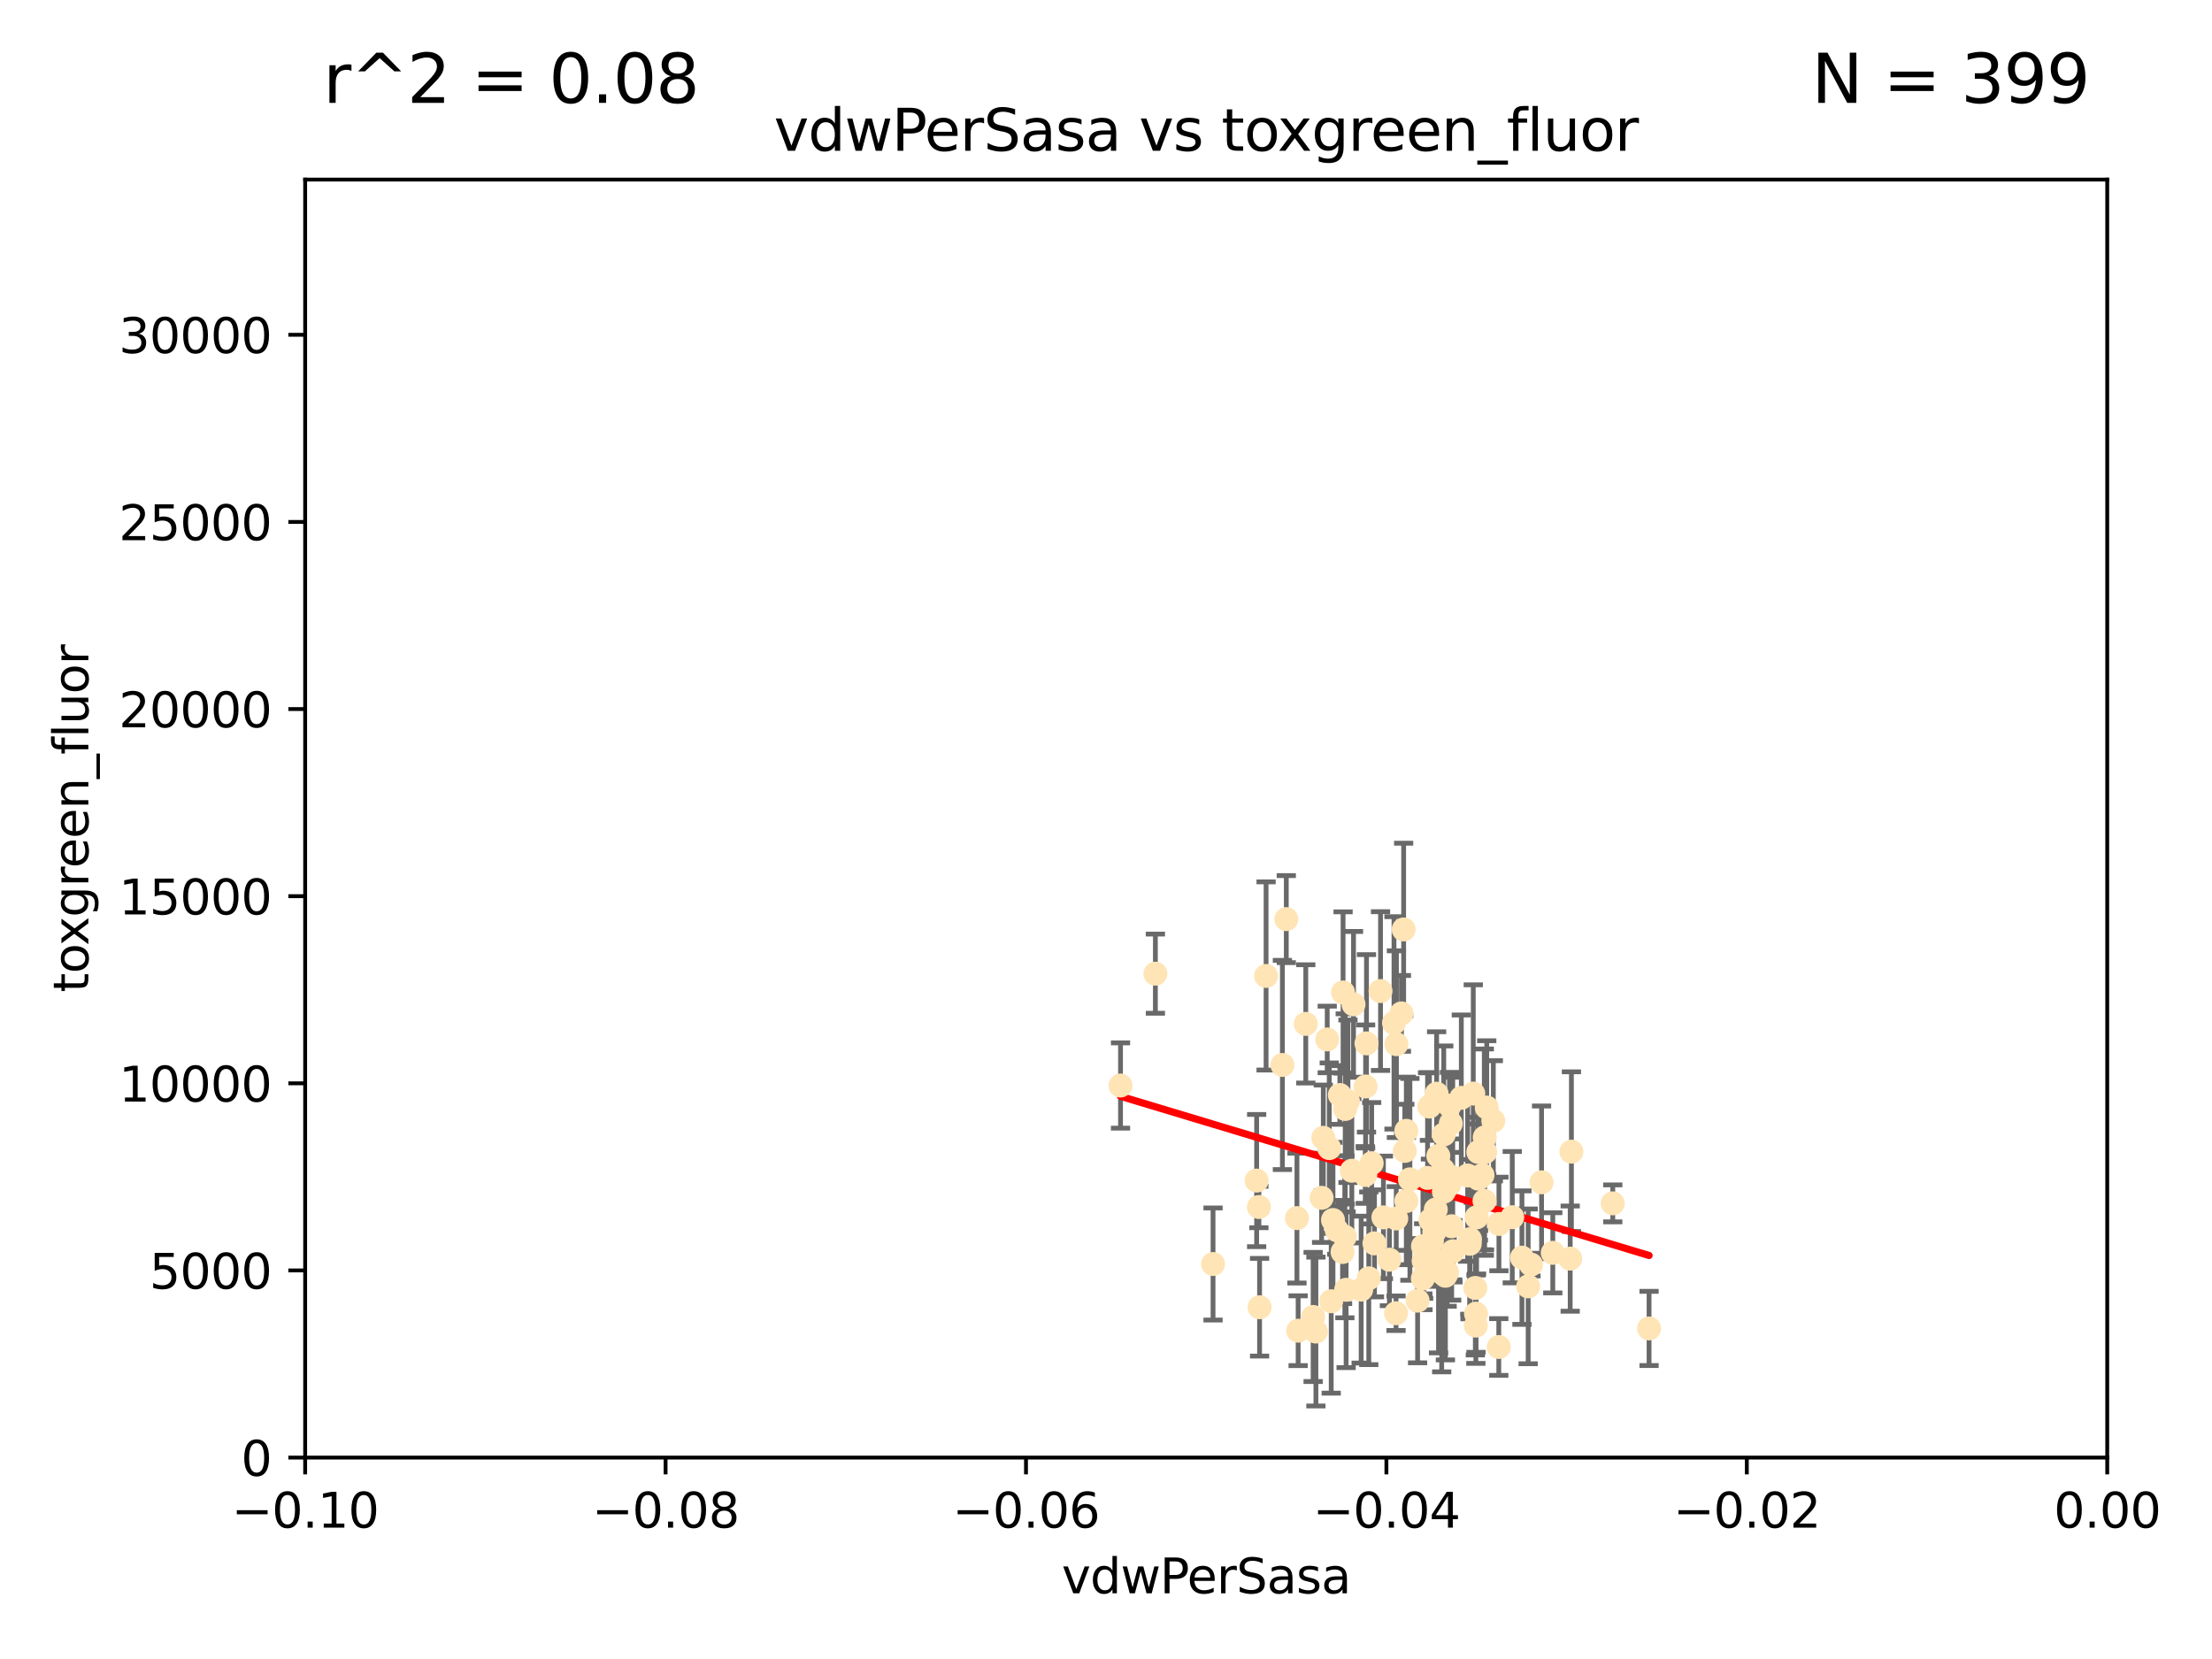 <?xml version="1.0" encoding="utf-8" standalone="no"?>
<!DOCTYPE svg PUBLIC "-//W3C//DTD SVG 1.1//EN"
  "http://www.w3.org/Graphics/SVG/1.1/DTD/svg11.dtd">
<svg xmlns:xlink="http://www.w3.org/1999/xlink" width="460.8pt" height="345.6pt" viewBox="0 0 460.8 345.6" xmlns="http://www.w3.org/2000/svg" version="1.1">
 <defs>
  <style type="text/css">*{stroke-linejoin: round; stroke-linecap: butt}</style>
 </defs>
 <g id="figure_1">
  <g id="patch_1">
   <path d="M 0 345.6 
L 460.8 345.6 
L 460.8 0 
L 0 0 
z
" style="fill: #ffffff"/>
  </g>
  <g id="axes_1">
   <g id="patch_2">
    <path d="M 63.571 303.64 
L 438.975 303.64 
L 438.975 37.411 
L 63.571 37.411 
z
" style="fill: #ffffff"/>
   </g>
   <g id="PathCollection_1">
    <defs>
     <path id="m1ceb7f9eab" d="M 0 1.118 
C 0.297 1.118 0.581 1 0.791 0.791 
C 1 0.581 1.118 0.297 1.118 0 
C 1.118 -0.297 1 -0.581 0.791 -0.791 
C 0.581 -1 0.297 -1.118 0 -1.118 
C -0.297 -1.118 -0.581 -1 -0.791 -0.791 
C -1 -0.581 -1.118 -0.297 -1.118 0 
C -1.118 0.297 -1 0.581 -0.791 0.791 
C -0.581 1 -0.297 1.118 0 1.118 
z
" style="stroke: #ffe4b5"/>
    </defs>
    <g clip-path="url(#p5e8073b3cf)">
     <use xlink:href="#m1ceb7f9eab" x="276.486" y="216.536" style="fill: #ffe4b5; stroke: #ffe4b5"/>
     <use xlink:href="#m1ceb7f9eab" x="279.113" y="228.111" style="fill: #ffe4b5; stroke: #ffe4b5"/>
     <use xlink:href="#m1ceb7f9eab" x="284.412" y="244.769" style="fill: #ffe4b5; stroke: #ffe4b5"/>
     <use xlink:href="#m1ceb7f9eab" x="302.231" y="234.05" style="fill: #ffe4b5; stroke: #ffe4b5"/>
     <use xlink:href="#m1ceb7f9eab" x="280.234" y="231.017" style="fill: #ffe4b5; stroke: #ffe4b5"/>
     <use xlink:href="#m1ceb7f9eab" x="275.67" y="237.027" style="fill: #ffe4b5; stroke: #ffe4b5"/>
     <use xlink:href="#m1ceb7f9eab" x="280.806" y="229.412" style="fill: #ffe4b5; stroke: #ffe4b5"/>
     <use xlink:href="#m1ceb7f9eab" x="285.142" y="266.293" style="fill: #ffe4b5; stroke: #ffe4b5"/>
     <use xlink:href="#m1ceb7f9eab" x="262.392" y="272.322" style="fill: #ffe4b5; stroke: #ffe4b5"/>
     <use xlink:href="#m1ceb7f9eab" x="277.685" y="254.155" style="fill: #ffe4b5; stroke: #ffe4b5"/>
     <use xlink:href="#m1ceb7f9eab" x="307.963" y="239.982" style="fill: #ffe4b5; stroke: #ffe4b5"/>
     <use xlink:href="#m1ceb7f9eab" x="292.648" y="239.753" style="fill: #ffe4b5; stroke: #ffe4b5"/>
     <use xlink:href="#m1ceb7f9eab" x="280.161" y="257.637" style="fill: #ffe4b5; stroke: #ffe4b5"/>
     <use xlink:href="#m1ceb7f9eab" x="296.433" y="259.605" style="fill: #ffe4b5; stroke: #ffe4b5"/>
     <use xlink:href="#m1ceb7f9eab" x="307.598" y="253.6" style="fill: #ffe4b5; stroke: #ffe4b5"/>
     <use xlink:href="#m1ceb7f9eab" x="292.96" y="235.57" style="fill: #ffe4b5; stroke: #ffe4b5"/>
     <use xlink:href="#m1ceb7f9eab" x="300.331" y="265.126" style="fill: #ffe4b5; stroke: #ffe4b5"/>
     <use xlink:href="#m1ceb7f9eab" x="302.412" y="255.451" style="fill: #ffe4b5; stroke: #ffe4b5"/>
     <use xlink:href="#m1ceb7f9eab" x="275.312" y="249.525" style="fill: #ffe4b5; stroke: #ffe4b5"/>
     <use xlink:href="#m1ceb7f9eab" x="297.982" y="254.168" style="fill: #ffe4b5; stroke: #ffe4b5"/>
     <use xlink:href="#m1ceb7f9eab" x="261.782" y="245.935" style="fill: #ffe4b5; stroke: #ffe4b5"/>
     <use xlink:href="#m1ceb7f9eab" x="240.689" y="202.832" style="fill: #ffe4b5; stroke: #ffe4b5"/>
     <use xlink:href="#m1ceb7f9eab" x="304.418" y="228.7" style="fill: #ffe4b5; stroke: #ffe4b5"/>
     <use xlink:href="#m1ceb7f9eab" x="284.482" y="226.335" style="fill: #ffe4b5; stroke: #ffe4b5"/>
     <use xlink:href="#m1ceb7f9eab" x="302.633" y="245.292" style="fill: #ffe4b5; stroke: #ffe4b5"/>
     <use xlink:href="#m1ceb7f9eab" x="293.711" y="245.681" style="fill: #ffe4b5; stroke: #ffe4b5"/>
     <use xlink:href="#m1ceb7f9eab" x="263.75" y="203.309" style="fill: #ffe4b5; stroke: #ffe4b5"/>
     <use xlink:href="#m1ceb7f9eab" x="299.669" y="262.659" style="fill: #ffe4b5; stroke: #ffe4b5"/>
     <use xlink:href="#m1ceb7f9eab" x="288.189" y="253.603" style="fill: #ffe4b5; stroke: #ffe4b5"/>
     <use xlink:href="#m1ceb7f9eab" x="309.251" y="250.173" style="fill: #ffe4b5; stroke: #ffe4b5"/>
     <use xlink:href="#m1ceb7f9eab" x="300.787" y="248.241" style="fill: #ffe4b5; stroke: #ffe4b5"/>
     <use xlink:href="#m1ceb7f9eab" x="297.387" y="245.382" style="fill: #ffe4b5; stroke: #ffe4b5"/>
     <use xlink:href="#m1ceb7f9eab" x="299.63" y="240.809" style="fill: #ffe4b5; stroke: #ffe4b5"/>
     <use xlink:href="#m1ceb7f9eab" x="281.61" y="243.885" style="fill: #ffe4b5; stroke: #ffe4b5"/>
     <use xlink:href="#m1ceb7f9eab" x="278.469" y="256.268" style="fill: #ffe4b5; stroke: #ffe4b5"/>
     <use xlink:href="#m1ceb7f9eab" x="306.23" y="258.147" style="fill: #ffe4b5; stroke: #ffe4b5"/>
     <use xlink:href="#m1ceb7f9eab" x="296.402" y="266.337" style="fill: #ffe4b5; stroke: #ffe4b5"/>
     <use xlink:href="#m1ceb7f9eab" x="290.902" y="217.517" style="fill: #ffe4b5; stroke: #ffe4b5"/>
     <use xlink:href="#m1ceb7f9eab" x="292.961" y="250.198" style="fill: #ffe4b5; stroke: #ffe4b5"/>
     <use xlink:href="#m1ceb7f9eab" x="301.103" y="265.765" style="fill: #ffe4b5; stroke: #ffe4b5"/>
     <use xlink:href="#m1ceb7f9eab" x="312.226" y="280.604" style="fill: #ffe4b5; stroke: #ffe4b5"/>
     <use xlink:href="#m1ceb7f9eab" x="309.206" y="240.015" style="fill: #ffe4b5; stroke: #ffe4b5"/>
     <use xlink:href="#m1ceb7f9eab" x="318.932" y="263.441" style="fill: #ffe4b5; stroke: #ffe4b5"/>
     <use xlink:href="#m1ceb7f9eab" x="285.744" y="242.322" style="fill: #ffe4b5; stroke: #ffe4b5"/>
     <use xlink:href="#m1ceb7f9eab" x="301.951" y="230.33" style="fill: #ffe4b5; stroke: #ffe4b5"/>
     <use xlink:href="#m1ceb7f9eab" x="306.18" y="259.103" style="fill: #ffe4b5; stroke: #ffe4b5"/>
     <use xlink:href="#m1ceb7f9eab" x="305.738" y="244.88" style="fill: #ffe4b5; stroke: #ffe4b5"/>
     <use xlink:href="#m1ceb7f9eab" x="233.425" y="226.132" style="fill: #ffe4b5; stroke: #ffe4b5"/>
     <use xlink:href="#m1ceb7f9eab" x="274.129" y="277.386" style="fill: #ffe4b5; stroke: #ffe4b5"/>
     <use xlink:href="#m1ceb7f9eab" x="297.776" y="230.52" style="fill: #ffe4b5; stroke: #ffe4b5"/>
     <use xlink:href="#m1ceb7f9eab" x="290.396" y="213.083" style="fill: #ffe4b5; stroke: #ffe4b5"/>
     <use xlink:href="#m1ceb7f9eab" x="277.316" y="271.074" style="fill: #ffe4b5; stroke: #ffe4b5"/>
     <use xlink:href="#m1ceb7f9eab" x="286.329" y="259.016" style="fill: #ffe4b5; stroke: #ffe4b5"/>
     <use xlink:href="#m1ceb7f9eab" x="295.312" y="270.951" style="fill: #ffe4b5; stroke: #ffe4b5"/>
     <use xlink:href="#m1ceb7f9eab" x="308.83" y="244.786" style="fill: #ffe4b5; stroke: #ffe4b5"/>
     <use xlink:href="#m1ceb7f9eab" x="307.968" y="245.545" style="fill: #ffe4b5; stroke: #ffe4b5"/>
     <use xlink:href="#m1ceb7f9eab" x="298.793" y="256.689" style="fill: #ffe4b5; stroke: #ffe4b5"/>
     <use xlink:href="#m1ceb7f9eab" x="302.689" y="260.664" style="fill: #ffe4b5; stroke: #ffe4b5"/>
     <use xlink:href="#m1ceb7f9eab" x="252.698" y="263.316" style="fill: #ffe4b5; stroke: #ffe4b5"/>
     <use xlink:href="#m1ceb7f9eab" x="291.943" y="211.111" style="fill: #ffe4b5; stroke: #ffe4b5"/>
     <use xlink:href="#m1ceb7f9eab" x="309.302" y="236.934" style="fill: #ffe4b5; stroke: #ffe4b5"/>
     <use xlink:href="#m1ceb7f9eab" x="306.909" y="227.815" style="fill: #ffe4b5; stroke: #ffe4b5"/>
     <use xlink:href="#m1ceb7f9eab" x="290.866" y="253.828" style="fill: #ffe4b5; stroke: #ffe4b5"/>
     <use xlink:href="#m1ceb7f9eab" x="283.557" y="268.649" style="fill: #ffe4b5; stroke: #ffe4b5"/>
     <use xlink:href="#m1ceb7f9eab" x="299.276" y="227.838" style="fill: #ffe4b5; stroke: #ffe4b5"/>
     <use xlink:href="#m1ceb7f9eab" x="327.1" y="262.194" style="fill: #ffe4b5; stroke: #ffe4b5"/>
     <use xlink:href="#m1ceb7f9eab" x="267.148" y="221.853" style="fill: #ffe4b5; stroke: #ffe4b5"/>
     <use xlink:href="#m1ceb7f9eab" x="287.589" y="206.457" style="fill: #ffe4b5; stroke: #ffe4b5"/>
     <use xlink:href="#m1ceb7f9eab" x="297.947" y="261.955" style="fill: #ffe4b5; stroke: #ffe4b5"/>
     <use xlink:href="#m1ceb7f9eab" x="307.477" y="273.662" style="fill: #ffe4b5; stroke: #ffe4b5"/>
     <use xlink:href="#m1ceb7f9eab" x="296.568" y="262.694" style="fill: #ffe4b5; stroke: #ffe4b5"/>
     <use xlink:href="#m1ceb7f9eab" x="292.406" y="193.623" style="fill: #ffe4b5; stroke: #ffe4b5"/>
     <use xlink:href="#m1ceb7f9eab" x="301.883" y="246.826" style="fill: #ffe4b5; stroke: #ffe4b5"/>
     <use xlink:href="#m1ceb7f9eab" x="267.959" y="191.469" style="fill: #ffe4b5; stroke: #ffe4b5"/>
     <use xlink:href="#m1ceb7f9eab" x="308.006" y="245.234" style="fill: #ffe4b5; stroke: #ffe4b5"/>
     <use xlink:href="#m1ceb7f9eab" x="317.049" y="261.986" style="fill: #ffe4b5; stroke: #ffe4b5"/>
     <use xlink:href="#m1ceb7f9eab" x="281.963" y="209.222" style="fill: #ffe4b5; stroke: #ffe4b5"/>
     <use xlink:href="#m1ceb7f9eab" x="279.679" y="260.815" style="fill: #ffe4b5; stroke: #ffe4b5"/>
     <use xlink:href="#m1ceb7f9eab" x="301.464" y="265.045" style="fill: #ffe4b5; stroke: #ffe4b5"/>
     <use xlink:href="#m1ceb7f9eab" x="300.61" y="243.672" style="fill: #ffe4b5; stroke: #ffe4b5"/>
     <use xlink:href="#m1ceb7f9eab" x="280.419" y="268.684" style="fill: #ffe4b5; stroke: #ffe4b5"/>
     <use xlink:href="#m1ceb7f9eab" x="321.136" y="246.295" style="fill: #ffe4b5; stroke: #ffe4b5"/>
     <use xlink:href="#m1ceb7f9eab" x="309.717" y="230.72" style="fill: #ffe4b5; stroke: #ffe4b5"/>
     <use xlink:href="#m1ceb7f9eab" x="307.341" y="268.302" style="fill: #ffe4b5; stroke: #ffe4b5"/>
     <use xlink:href="#m1ceb7f9eab" x="327.356" y="239.911" style="fill: #ffe4b5; stroke: #ffe4b5"/>
     <use xlink:href="#m1ceb7f9eab" x="289.439" y="262.419" style="fill: #ffe4b5; stroke: #ffe4b5"/>
     <use xlink:href="#m1ceb7f9eab" x="284.665" y="217.353" style="fill: #ffe4b5; stroke: #ffe4b5"/>
     <use xlink:href="#m1ceb7f9eab" x="298.297" y="258.605" style="fill: #ffe4b5; stroke: #ffe4b5"/>
     <use xlink:href="#m1ceb7f9eab" x="270.18" y="253.753" style="fill: #ffe4b5; stroke: #ffe4b5"/>
     <use xlink:href="#m1ceb7f9eab" x="272.018" y="213.294" style="fill: #ffe4b5; stroke: #ffe4b5"/>
     <use xlink:href="#m1ceb7f9eab" x="312.252" y="254.975" style="fill: #ffe4b5; stroke: #ffe4b5"/>
     <use xlink:href="#m1ceb7f9eab" x="323.474" y="260.985" style="fill: #ffe4b5; stroke: #ffe4b5"/>
     <use xlink:href="#m1ceb7f9eab" x="299.099" y="251.971" style="fill: #ffe4b5; stroke: #ffe4b5"/>
     <use xlink:href="#m1ceb7f9eab" x="343.531" y="276.739" style="fill: #ffe4b5; stroke: #ffe4b5"/>
     <use xlink:href="#m1ceb7f9eab" x="315.03" y="253.562" style="fill: #ffe4b5; stroke: #ffe4b5"/>
     <use xlink:href="#m1ceb7f9eab" x="273.549" y="274.347" style="fill: #ffe4b5; stroke: #ffe4b5"/>
     <use xlink:href="#m1ceb7f9eab" x="318.346" y="267.976" style="fill: #ffe4b5; stroke: #ffe4b5"/>
     <use xlink:href="#m1ceb7f9eab" x="270.426" y="277.211" style="fill: #ffe4b5; stroke: #ffe4b5"/>
     <use xlink:href="#m1ceb7f9eab" x="262.253" y="251.441" style="fill: #ffe4b5; stroke: #ffe4b5"/>
     <use xlink:href="#m1ceb7f9eab" x="311.087" y="233.485" style="fill: #ffe4b5; stroke: #ffe4b5"/>
     <use xlink:href="#m1ceb7f9eab" x="335.971" y="250.681" style="fill: #ffe4b5; stroke: #ffe4b5"/>
     <use xlink:href="#m1ceb7f9eab" x="309.402" y="239.983" style="fill: #ffe4b5; stroke: #ffe4b5"/>
     <use xlink:href="#m1ceb7f9eab" x="307.449" y="276.151" style="fill: #ffe4b5; stroke: #ffe4b5"/>
     <use xlink:href="#m1ceb7f9eab" x="279.786" y="206.748" style="fill: #ffe4b5; stroke: #ffe4b5"/>
     <use xlink:href="#m1ceb7f9eab" x="300.761" y="236.321" style="fill: #ffe4b5; stroke: #ffe4b5"/>
     <use xlink:href="#m1ceb7f9eab" x="276.908" y="239.171" style="fill: #ffe4b5; stroke: #ffe4b5"/>
     <use xlink:href="#m1ceb7f9eab" x="290.824" y="273.573" style="fill: #ffe4b5; stroke: #ffe4b5"/>
    </g>
   </g>
   <g id="matplotlib.axis_1">
    <g id="xtick_1">
     <g id="line2d_1">
      <defs>
       <path id="m571ea1f8d9" d="M 0 0 
L 0 3.5 
" style="stroke: #000000; stroke-width: 0.8"/>
      </defs>
      <g>
       <use xlink:href="#m571ea1f8d9" x="63.571" y="303.64" style="stroke: #000000; stroke-width: 0.8"/>
      </g>
     </g>
     <g id="text_1">
      <!-- −0.10 -->
      <g transform="translate(48.249 318.238)scale(0.1 -0.1)">
       <defs>
        <path id="DejaVuSans-2212" d="M 678 2272 
L 4684 2272 
L 4684 1741 
L 678 1741 
L 678 2272 
z
" transform="scale(0.016)"/>
        <path id="DejaVuSans-30" d="M 2034 4250 
Q 1547 4250 1301 3770 
Q 1056 3291 1056 2328 
Q 1056 1369 1301 889 
Q 1547 409 2034 409 
Q 2525 409 2770 889 
Q 3016 1369 3016 2328 
Q 3016 3291 2770 3770 
Q 2525 4250 2034 4250 
z
M 2034 4750 
Q 2819 4750 3233 4129 
Q 3647 3509 3647 2328 
Q 3647 1150 3233 529 
Q 2819 -91 2034 -91 
Q 1250 -91 836 529 
Q 422 1150 422 2328 
Q 422 3509 836 4129 
Q 1250 4750 2034 4750 
z
" transform="scale(0.016)"/>
        <path id="DejaVuSans-2e" d="M 684 794 
L 1344 794 
L 1344 0 
L 684 0 
L 684 794 
z
" transform="scale(0.016)"/>
        <path id="DejaVuSans-31" d="M 794 531 
L 1825 531 
L 1825 4091 
L 703 3866 
L 703 4441 
L 1819 4666 
L 2450 4666 
L 2450 531 
L 3481 531 
L 3481 0 
L 794 0 
L 794 531 
z
" transform="scale(0.016)"/>
       </defs>
       <use xlink:href="#DejaVuSans-2212"/>
       <use xlink:href="#DejaVuSans-30" x="83.789"/>
       <use xlink:href="#DejaVuSans-2e" x="147.412"/>
       <use xlink:href="#DejaVuSans-31" x="179.199"/>
       <use xlink:href="#DejaVuSans-30" x="242.822"/>
      </g>
     </g>
    </g>
    <g id="xtick_2">
     <g id="line2d_2">
      <g>
       <use xlink:href="#m571ea1f8d9" x="138.652" y="303.64" style="stroke: #000000; stroke-width: 0.8"/>
      </g>
     </g>
     <g id="text_2">
      <!-- −0.08 -->
      <g transform="translate(123.329 318.238)scale(0.1 -0.1)">
       <defs>
        <path id="DejaVuSans-38" d="M 2034 2216 
Q 1584 2216 1326 1975 
Q 1069 1734 1069 1313 
Q 1069 891 1326 650 
Q 1584 409 2034 409 
Q 2484 409 2743 651 
Q 3003 894 3003 1313 
Q 3003 1734 2745 1975 
Q 2488 2216 2034 2216 
z
M 1403 2484 
Q 997 2584 770 2862 
Q 544 3141 544 3541 
Q 544 4100 942 4425 
Q 1341 4750 2034 4750 
Q 2731 4750 3128 4425 
Q 3525 4100 3525 3541 
Q 3525 3141 3298 2862 
Q 3072 2584 2669 2484 
Q 3125 2378 3379 2068 
Q 3634 1759 3634 1313 
Q 3634 634 3220 271 
Q 2806 -91 2034 -91 
Q 1263 -91 848 271 
Q 434 634 434 1313 
Q 434 1759 690 2068 
Q 947 2378 1403 2484 
z
M 1172 3481 
Q 1172 3119 1398 2916 
Q 1625 2713 2034 2713 
Q 2441 2713 2670 2916 
Q 2900 3119 2900 3481 
Q 2900 3844 2670 4047 
Q 2441 4250 2034 4250 
Q 1625 4250 1398 4047 
Q 1172 3844 1172 3481 
z
" transform="scale(0.016)"/>
       </defs>
       <use xlink:href="#DejaVuSans-2212"/>
       <use xlink:href="#DejaVuSans-30" x="83.789"/>
       <use xlink:href="#DejaVuSans-2e" x="147.412"/>
       <use xlink:href="#DejaVuSans-30" x="179.199"/>
       <use xlink:href="#DejaVuSans-38" x="242.822"/>
      </g>
     </g>
    </g>
    <g id="xtick_3">
     <g id="line2d_3">
      <g>
       <use xlink:href="#m571ea1f8d9" x="213.733" y="303.64" style="stroke: #000000; stroke-width: 0.8"/>
      </g>
     </g>
     <g id="text_3">
      <!-- −0.06 -->
      <g transform="translate(198.41 318.238)scale(0.1 -0.1)">
       <defs>
        <path id="DejaVuSans-36" d="M 2113 2584 
Q 1688 2584 1439 2293 
Q 1191 2003 1191 1497 
Q 1191 994 1439 701 
Q 1688 409 2113 409 
Q 2538 409 2786 701 
Q 3034 994 3034 1497 
Q 3034 2003 2786 2293 
Q 2538 2584 2113 2584 
z
M 3366 4563 
L 3366 3988 
Q 3128 4100 2886 4159 
Q 2644 4219 2406 4219 
Q 1781 4219 1451 3797 
Q 1122 3375 1075 2522 
Q 1259 2794 1537 2939 
Q 1816 3084 2150 3084 
Q 2853 3084 3261 2657 
Q 3669 2231 3669 1497 
Q 3669 778 3244 343 
Q 2819 -91 2113 -91 
Q 1303 -91 875 529 
Q 447 1150 447 2328 
Q 447 3434 972 4092 
Q 1497 4750 2381 4750 
Q 2619 4750 2861 4703 
Q 3103 4656 3366 4563 
z
" transform="scale(0.016)"/>
       </defs>
       <use xlink:href="#DejaVuSans-2212"/>
       <use xlink:href="#DejaVuSans-30" x="83.789"/>
       <use xlink:href="#DejaVuSans-2e" x="147.412"/>
       <use xlink:href="#DejaVuSans-30" x="179.199"/>
       <use xlink:href="#DejaVuSans-36" x="242.822"/>
      </g>
     </g>
    </g>
    <g id="xtick_4">
     <g id="line2d_4">
      <g>
       <use xlink:href="#m571ea1f8d9" x="288.813" y="303.64" style="stroke: #000000; stroke-width: 0.8"/>
      </g>
     </g>
     <g id="text_4">
      <!-- −0.04 -->
      <g transform="translate(273.491 318.238)scale(0.1 -0.1)">
       <defs>
        <path id="DejaVuSans-34" d="M 2419 4116 
L 825 1625 
L 2419 1625 
L 2419 4116 
z
M 2253 4666 
L 3047 4666 
L 3047 1625 
L 3713 1625 
L 3713 1100 
L 3047 1100 
L 3047 0 
L 2419 0 
L 2419 1100 
L 313 1100 
L 313 1709 
L 2253 4666 
z
" transform="scale(0.016)"/>
       </defs>
       <use xlink:href="#DejaVuSans-2212"/>
       <use xlink:href="#DejaVuSans-30" x="83.789"/>
       <use xlink:href="#DejaVuSans-2e" x="147.412"/>
       <use xlink:href="#DejaVuSans-30" x="179.199"/>
       <use xlink:href="#DejaVuSans-34" x="242.822"/>
      </g>
     </g>
    </g>
    <g id="xtick_5">
     <g id="line2d_5">
      <g>
       <use xlink:href="#m571ea1f8d9" x="363.894" y="303.64" style="stroke: #000000; stroke-width: 0.8"/>
      </g>
     </g>
     <g id="text_5">
      <!-- −0.02 -->
      <g transform="translate(348.572 318.238)scale(0.1 -0.1)">
       <defs>
        <path id="DejaVuSans-32" d="M 1228 531 
L 3431 531 
L 3431 0 
L 469 0 
L 469 531 
Q 828 903 1448 1529 
Q 2069 2156 2228 2338 
Q 2531 2678 2651 2914 
Q 2772 3150 2772 3378 
Q 2772 3750 2511 3984 
Q 2250 4219 1831 4219 
Q 1534 4219 1204 4116 
Q 875 4013 500 3803 
L 500 4441 
Q 881 4594 1212 4672 
Q 1544 4750 1819 4750 
Q 2544 4750 2975 4387 
Q 3406 4025 3406 3419 
Q 3406 3131 3298 2873 
Q 3191 2616 2906 2266 
Q 2828 2175 2409 1742 
Q 1991 1309 1228 531 
z
" transform="scale(0.016)"/>
       </defs>
       <use xlink:href="#DejaVuSans-2212"/>
       <use xlink:href="#DejaVuSans-30" x="83.789"/>
       <use xlink:href="#DejaVuSans-2e" x="147.412"/>
       <use xlink:href="#DejaVuSans-30" x="179.199"/>
       <use xlink:href="#DejaVuSans-32" x="242.822"/>
      </g>
     </g>
    </g>
    <g id="xtick_6">
     <g id="line2d_6">
      <g>
       <use xlink:href="#m571ea1f8d9" x="438.975" y="303.64" style="stroke: #000000; stroke-width: 0.8"/>
      </g>
     </g>
     <g id="text_6">
      <!-- 0.00 -->
      <g transform="translate(427.842 318.238)scale(0.1 -0.1)">
       <use xlink:href="#DejaVuSans-30"/>
       <use xlink:href="#DejaVuSans-2e" x="63.623"/>
       <use xlink:href="#DejaVuSans-30" x="95.41"/>
       <use xlink:href="#DejaVuSans-30" x="159.033"/>
      </g>
     </g>
    </g>
    <g id="text_7">
     <!-- vdwPerSasa -->
     <g transform="translate(221.178 331.917)scale(0.1 -0.1)">
      <defs>
       <path id="DejaVuSans-76" d="M 191 3500 
L 800 3500 
L 1894 563 
L 2988 3500 
L 3597 3500 
L 2284 0 
L 1503 0 
L 191 3500 
z
" transform="scale(0.016)"/>
       <path id="DejaVuSans-64" d="M 2906 2969 
L 2906 4863 
L 3481 4863 
L 3481 0 
L 2906 0 
L 2906 525 
Q 2725 213 2448 61 
Q 2172 -91 1784 -91 
Q 1150 -91 751 415 
Q 353 922 353 1747 
Q 353 2572 751 3078 
Q 1150 3584 1784 3584 
Q 2172 3584 2448 3432 
Q 2725 3281 2906 2969 
z
M 947 1747 
Q 947 1113 1208 752 
Q 1469 391 1925 391 
Q 2381 391 2643 752 
Q 2906 1113 2906 1747 
Q 2906 2381 2643 2742 
Q 2381 3103 1925 3103 
Q 1469 3103 1208 2742 
Q 947 2381 947 1747 
z
" transform="scale(0.016)"/>
       <path id="DejaVuSans-77" d="M 269 3500 
L 844 3500 
L 1563 769 
L 2278 3500 
L 2956 3500 
L 3675 769 
L 4391 3500 
L 4966 3500 
L 4050 0 
L 3372 0 
L 2619 2869 
L 1863 0 
L 1184 0 
L 269 3500 
z
" transform="scale(0.016)"/>
       <path id="DejaVuSans-50" d="M 1259 4147 
L 1259 2394 
L 2053 2394 
Q 2494 2394 2734 2622 
Q 2975 2850 2975 3272 
Q 2975 3691 2734 3919 
Q 2494 4147 2053 4147 
L 1259 4147 
z
M 628 4666 
L 2053 4666 
Q 2838 4666 3239 4311 
Q 3641 3956 3641 3272 
Q 3641 2581 3239 2228 
Q 2838 1875 2053 1875 
L 1259 1875 
L 1259 0 
L 628 0 
L 628 4666 
z
" transform="scale(0.016)"/>
       <path id="DejaVuSans-65" d="M 3597 1894 
L 3597 1613 
L 953 1613 
Q 991 1019 1311 708 
Q 1631 397 2203 397 
Q 2534 397 2845 478 
Q 3156 559 3463 722 
L 3463 178 
Q 3153 47 2828 -22 
Q 2503 -91 2169 -91 
Q 1331 -91 842 396 
Q 353 884 353 1716 
Q 353 2575 817 3079 
Q 1281 3584 2069 3584 
Q 2775 3584 3186 3129 
Q 3597 2675 3597 1894 
z
M 3022 2063 
Q 3016 2534 2758 2815 
Q 2500 3097 2075 3097 
Q 1594 3097 1305 2825 
Q 1016 2553 972 2059 
L 3022 2063 
z
" transform="scale(0.016)"/>
       <path id="DejaVuSans-72" d="M 2631 2963 
Q 2534 3019 2420 3045 
Q 2306 3072 2169 3072 
Q 1681 3072 1420 2755 
Q 1159 2438 1159 1844 
L 1159 0 
L 581 0 
L 581 3500 
L 1159 3500 
L 1159 2956 
Q 1341 3275 1631 3429 
Q 1922 3584 2338 3584 
Q 2397 3584 2469 3576 
Q 2541 3569 2628 3553 
L 2631 2963 
z
" transform="scale(0.016)"/>
       <path id="DejaVuSans-53" d="M 3425 4513 
L 3425 3897 
Q 3066 4069 2747 4153 
Q 2428 4238 2131 4238 
Q 1616 4238 1336 4038 
Q 1056 3838 1056 3469 
Q 1056 3159 1242 3001 
Q 1428 2844 1947 2747 
L 2328 2669 
Q 3034 2534 3370 2195 
Q 3706 1856 3706 1288 
Q 3706 609 3251 259 
Q 2797 -91 1919 -91 
Q 1588 -91 1214 -16 
Q 841 59 441 206 
L 441 856 
Q 825 641 1194 531 
Q 1563 422 1919 422 
Q 2459 422 2753 634 
Q 3047 847 3047 1241 
Q 3047 1584 2836 1778 
Q 2625 1972 2144 2069 
L 1759 2144 
Q 1053 2284 737 2584 
Q 422 2884 422 3419 
Q 422 4038 858 4394 
Q 1294 4750 2059 4750 
Q 2388 4750 2728 4690 
Q 3069 4631 3425 4513 
z
" transform="scale(0.016)"/>
       <path id="DejaVuSans-61" d="M 2194 1759 
Q 1497 1759 1228 1600 
Q 959 1441 959 1056 
Q 959 750 1161 570 
Q 1363 391 1709 391 
Q 2188 391 2477 730 
Q 2766 1069 2766 1631 
L 2766 1759 
L 2194 1759 
z
M 3341 1997 
L 3341 0 
L 2766 0 
L 2766 531 
Q 2569 213 2275 61 
Q 1981 -91 1556 -91 
Q 1019 -91 701 211 
Q 384 513 384 1019 
Q 384 1609 779 1909 
Q 1175 2209 1959 2209 
L 2766 2209 
L 2766 2266 
Q 2766 2663 2505 2880 
Q 2244 3097 1772 3097 
Q 1472 3097 1187 3025 
Q 903 2953 641 2809 
L 641 3341 
Q 956 3463 1253 3523 
Q 1550 3584 1831 3584 
Q 2591 3584 2966 3190 
Q 3341 2797 3341 1997 
z
" transform="scale(0.016)"/>
       <path id="DejaVuSans-73" d="M 2834 3397 
L 2834 2853 
Q 2591 2978 2328 3040 
Q 2066 3103 1784 3103 
Q 1356 3103 1142 2972 
Q 928 2841 928 2578 
Q 928 2378 1081 2264 
Q 1234 2150 1697 2047 
L 1894 2003 
Q 2506 1872 2764 1633 
Q 3022 1394 3022 966 
Q 3022 478 2636 193 
Q 2250 -91 1575 -91 
Q 1294 -91 989 -36 
Q 684 19 347 128 
L 347 722 
Q 666 556 975 473 
Q 1284 391 1588 391 
Q 1994 391 2212 530 
Q 2431 669 2431 922 
Q 2431 1156 2273 1281 
Q 2116 1406 1581 1522 
L 1381 1569 
Q 847 1681 609 1914 
Q 372 2147 372 2553 
Q 372 3047 722 3315 
Q 1072 3584 1716 3584 
Q 2034 3584 2315 3537 
Q 2597 3491 2834 3397 
z
" transform="scale(0.016)"/>
      </defs>
      <use xlink:href="#DejaVuSans-76"/>
      <use xlink:href="#DejaVuSans-64" x="59.18"/>
      <use xlink:href="#DejaVuSans-77" x="122.656"/>
      <use xlink:href="#DejaVuSans-50" x="204.443"/>
      <use xlink:href="#DejaVuSans-65" x="261.121"/>
      <use xlink:href="#DejaVuSans-72" x="322.645"/>
      <use xlink:href="#DejaVuSans-53" x="363.758"/>
      <use xlink:href="#DejaVuSans-61" x="427.234"/>
      <use xlink:href="#DejaVuSans-73" x="488.514"/>
      <use xlink:href="#DejaVuSans-61" x="540.613"/>
     </g>
    </g>
   </g>
   <g id="matplotlib.axis_2">
    <g id="ytick_1">
     <g id="line2d_7">
      <defs>
       <path id="m59531c4788" d="M 0 0 
L -3.5 0 
" style="stroke: #000000; stroke-width: 0.8"/>
      </defs>
      <g>
       <use xlink:href="#m59531c4788" x="63.571" y="303.64" style="stroke: #000000; stroke-width: 0.8"/>
      </g>
     </g>
     <g id="text_8">
      <!-- 0 -->
      <g transform="translate(50.209 307.439)scale(0.1 -0.1)">
       <use xlink:href="#DejaVuSans-30"/>
      </g>
     </g>
    </g>
    <g id="ytick_2">
     <g id="line2d_8">
      <g>
       <use xlink:href="#m59531c4788" x="63.571" y="264.657" style="stroke: #000000; stroke-width: 0.8"/>
      </g>
     </g>
     <g id="text_9">
      <!-- 5000 -->
      <g transform="translate(31.121 268.457)scale(0.1 -0.1)">
       <defs>
        <path id="DejaVuSans-35" d="M 691 4666 
L 3169 4666 
L 3169 4134 
L 1269 4134 
L 1269 2991 
Q 1406 3038 1543 3061 
Q 1681 3084 1819 3084 
Q 2600 3084 3056 2656 
Q 3513 2228 3513 1497 
Q 3513 744 3044 326 
Q 2575 -91 1722 -91 
Q 1428 -91 1123 -41 
Q 819 9 494 109 
L 494 744 
Q 775 591 1075 516 
Q 1375 441 1709 441 
Q 2250 441 2565 725 
Q 2881 1009 2881 1497 
Q 2881 1984 2565 2268 
Q 2250 2553 1709 2553 
Q 1456 2553 1204 2497 
Q 953 2441 691 2322 
L 691 4666 
z
" transform="scale(0.016)"/>
       </defs>
       <use xlink:href="#DejaVuSans-35"/>
       <use xlink:href="#DejaVuSans-30" x="63.623"/>
       <use xlink:href="#DejaVuSans-30" x="127.246"/>
       <use xlink:href="#DejaVuSans-30" x="190.869"/>
      </g>
     </g>
    </g>
    <g id="ytick_3">
     <g id="line2d_9">
      <g>
       <use xlink:href="#m59531c4788" x="63.571" y="225.675" style="stroke: #000000; stroke-width: 0.8"/>
      </g>
     </g>
     <g id="text_10">
      <!-- 10000 -->
      <g transform="translate(24.759 229.474)scale(0.1 -0.1)">
       <use xlink:href="#DejaVuSans-31"/>
       <use xlink:href="#DejaVuSans-30" x="63.623"/>
       <use xlink:href="#DejaVuSans-30" x="127.246"/>
       <use xlink:href="#DejaVuSans-30" x="190.869"/>
       <use xlink:href="#DejaVuSans-30" x="254.492"/>
      </g>
     </g>
    </g>
    <g id="ytick_4">
     <g id="line2d_10">
      <g>
       <use xlink:href="#m59531c4788" x="63.571" y="186.692" style="stroke: #000000; stroke-width: 0.8"/>
      </g>
     </g>
     <g id="text_11">
      <!-- 15000 -->
      <g transform="translate(24.759 190.492)scale(0.1 -0.1)">
       <use xlink:href="#DejaVuSans-31"/>
       <use xlink:href="#DejaVuSans-35" x="63.623"/>
       <use xlink:href="#DejaVuSans-30" x="127.246"/>
       <use xlink:href="#DejaVuSans-30" x="190.869"/>
       <use xlink:href="#DejaVuSans-30" x="254.492"/>
      </g>
     </g>
    </g>
    <g id="ytick_5">
     <g id="line2d_11">
      <g>
       <use xlink:href="#m59531c4788" x="63.571" y="147.71" style="stroke: #000000; stroke-width: 0.8"/>
      </g>
     </g>
     <g id="text_12">
      <!-- 20000 -->
      <g transform="translate(24.759 151.509)scale(0.1 -0.1)">
       <use xlink:href="#DejaVuSans-32"/>
       <use xlink:href="#DejaVuSans-30" x="63.623"/>
       <use xlink:href="#DejaVuSans-30" x="127.246"/>
       <use xlink:href="#DejaVuSans-30" x="190.869"/>
       <use xlink:href="#DejaVuSans-30" x="254.492"/>
      </g>
     </g>
    </g>
    <g id="ytick_6">
     <g id="line2d_12">
      <g>
       <use xlink:href="#m59531c4788" x="63.571" y="108.727" style="stroke: #000000; stroke-width: 0.8"/>
      </g>
     </g>
     <g id="text_13">
      <!-- 25000 -->
      <g transform="translate(24.759 112.527)scale(0.1 -0.1)">
       <use xlink:href="#DejaVuSans-32"/>
       <use xlink:href="#DejaVuSans-35" x="63.623"/>
       <use xlink:href="#DejaVuSans-30" x="127.246"/>
       <use xlink:href="#DejaVuSans-30" x="190.869"/>
       <use xlink:href="#DejaVuSans-30" x="254.492"/>
      </g>
     </g>
    </g>
    <g id="ytick_7">
     <g id="line2d_13">
      <g>
       <use xlink:href="#m59531c4788" x="63.571" y="69.745" style="stroke: #000000; stroke-width: 0.8"/>
      </g>
     </g>
     <g id="text_14">
      <!-- 30000 -->
      <g transform="translate(24.759 73.544)scale(0.1 -0.1)">
       <defs>
        <path id="DejaVuSans-33" d="M 2597 2516 
Q 3050 2419 3304 2112 
Q 3559 1806 3559 1356 
Q 3559 666 3084 287 
Q 2609 -91 1734 -91 
Q 1441 -91 1130 -33 
Q 819 25 488 141 
L 488 750 
Q 750 597 1062 519 
Q 1375 441 1716 441 
Q 2309 441 2620 675 
Q 2931 909 2931 1356 
Q 2931 1769 2642 2001 
Q 2353 2234 1838 2234 
L 1294 2234 
L 1294 2753 
L 1863 2753 
Q 2328 2753 2575 2939 
Q 2822 3125 2822 3475 
Q 2822 3834 2567 4026 
Q 2313 4219 1838 4219 
Q 1578 4219 1281 4162 
Q 984 4106 628 3988 
L 628 4550 
Q 988 4650 1302 4700 
Q 1616 4750 1894 4750 
Q 2613 4750 3031 4423 
Q 3450 4097 3450 3541 
Q 3450 3153 3228 2886 
Q 3006 2619 2597 2516 
z
" transform="scale(0.016)"/>
       </defs>
       <use xlink:href="#DejaVuSans-33"/>
       <use xlink:href="#DejaVuSans-30" x="63.623"/>
       <use xlink:href="#DejaVuSans-30" x="127.246"/>
       <use xlink:href="#DejaVuSans-30" x="190.869"/>
       <use xlink:href="#DejaVuSans-30" x="254.492"/>
      </g>
     </g>
    </g>
    <g id="text_15">
     <!-- toxgreen_fluor -->
     <g transform="translate(18.401 206.72)rotate(-90)scale(0.1 -0.1)">
      <defs>
       <path id="DejaVuSans-74" d="M 1172 4494 
L 1172 3500 
L 2356 3500 
L 2356 3053 
L 1172 3053 
L 1172 1153 
Q 1172 725 1289 603 
Q 1406 481 1766 481 
L 2356 481 
L 2356 0 
L 1766 0 
Q 1100 0 847 248 
Q 594 497 594 1153 
L 594 3053 
L 172 3053 
L 172 3500 
L 594 3500 
L 594 4494 
L 1172 4494 
z
" transform="scale(0.016)"/>
       <path id="DejaVuSans-6f" d="M 1959 3097 
Q 1497 3097 1228 2736 
Q 959 2375 959 1747 
Q 959 1119 1226 758 
Q 1494 397 1959 397 
Q 2419 397 2687 759 
Q 2956 1122 2956 1747 
Q 2956 2369 2687 2733 
Q 2419 3097 1959 3097 
z
M 1959 3584 
Q 2709 3584 3137 3096 
Q 3566 2609 3566 1747 
Q 3566 888 3137 398 
Q 2709 -91 1959 -91 
Q 1206 -91 779 398 
Q 353 888 353 1747 
Q 353 2609 779 3096 
Q 1206 3584 1959 3584 
z
" transform="scale(0.016)"/>
       <path id="DejaVuSans-78" d="M 3513 3500 
L 2247 1797 
L 3578 0 
L 2900 0 
L 1881 1375 
L 863 0 
L 184 0 
L 1544 1831 
L 300 3500 
L 978 3500 
L 1906 2253 
L 2834 3500 
L 3513 3500 
z
" transform="scale(0.016)"/>
       <path id="DejaVuSans-67" d="M 2906 1791 
Q 2906 2416 2648 2759 
Q 2391 3103 1925 3103 
Q 1463 3103 1205 2759 
Q 947 2416 947 1791 
Q 947 1169 1205 825 
Q 1463 481 1925 481 
Q 2391 481 2648 825 
Q 2906 1169 2906 1791 
z
M 3481 434 
Q 3481 -459 3084 -895 
Q 2688 -1331 1869 -1331 
Q 1566 -1331 1297 -1286 
Q 1028 -1241 775 -1147 
L 775 -588 
Q 1028 -725 1275 -790 
Q 1522 -856 1778 -856 
Q 2344 -856 2625 -561 
Q 2906 -266 2906 331 
L 2906 616 
Q 2728 306 2450 153 
Q 2172 0 1784 0 
Q 1141 0 747 490 
Q 353 981 353 1791 
Q 353 2603 747 3093 
Q 1141 3584 1784 3584 
Q 2172 3584 2450 3431 
Q 2728 3278 2906 2969 
L 2906 3500 
L 3481 3500 
L 3481 434 
z
" transform="scale(0.016)"/>
       <path id="DejaVuSans-6e" d="M 3513 2113 
L 3513 0 
L 2938 0 
L 2938 2094 
Q 2938 2591 2744 2837 
Q 2550 3084 2163 3084 
Q 1697 3084 1428 2787 
Q 1159 2491 1159 1978 
L 1159 0 
L 581 0 
L 581 3500 
L 1159 3500 
L 1159 2956 
Q 1366 3272 1645 3428 
Q 1925 3584 2291 3584 
Q 2894 3584 3203 3211 
Q 3513 2838 3513 2113 
z
" transform="scale(0.016)"/>
       <path id="DejaVuSans-5f" d="M 3263 -1063 
L 3263 -1509 
L -63 -1509 
L -63 -1063 
L 3263 -1063 
z
" transform="scale(0.016)"/>
       <path id="DejaVuSans-66" d="M 2375 4863 
L 2375 4384 
L 1825 4384 
Q 1516 4384 1395 4259 
Q 1275 4134 1275 3809 
L 1275 3500 
L 2222 3500 
L 2222 3053 
L 1275 3053 
L 1275 0 
L 697 0 
L 697 3053 
L 147 3053 
L 147 3500 
L 697 3500 
L 697 3744 
Q 697 4328 969 4595 
Q 1241 4863 1831 4863 
L 2375 4863 
z
" transform="scale(0.016)"/>
       <path id="DejaVuSans-6c" d="M 603 4863 
L 1178 4863 
L 1178 0 
L 603 0 
L 603 4863 
z
" transform="scale(0.016)"/>
       <path id="DejaVuSans-75" d="M 544 1381 
L 544 3500 
L 1119 3500 
L 1119 1403 
Q 1119 906 1312 657 
Q 1506 409 1894 409 
Q 2359 409 2629 706 
Q 2900 1003 2900 1516 
L 2900 3500 
L 3475 3500 
L 3475 0 
L 2900 0 
L 2900 538 
Q 2691 219 2414 64 
Q 2138 -91 1772 -91 
Q 1169 -91 856 284 
Q 544 659 544 1381 
z
M 1991 3584 
L 1991 3584 
z
" transform="scale(0.016)"/>
      </defs>
      <use xlink:href="#DejaVuSans-74"/>
      <use xlink:href="#DejaVuSans-6f" x="39.209"/>
      <use xlink:href="#DejaVuSans-78" x="97.266"/>
      <use xlink:href="#DejaVuSans-67" x="156.445"/>
      <use xlink:href="#DejaVuSans-72" x="219.922"/>
      <use xlink:href="#DejaVuSans-65" x="258.785"/>
      <use xlink:href="#DejaVuSans-65" x="320.309"/>
      <use xlink:href="#DejaVuSans-6e" x="381.832"/>
      <use xlink:href="#DejaVuSans-5f" x="445.211"/>
      <use xlink:href="#DejaVuSans-66" x="495.211"/>
      <use xlink:href="#DejaVuSans-6c" x="530.416"/>
      <use xlink:href="#DejaVuSans-75" x="558.199"/>
      <use xlink:href="#DejaVuSans-6f" x="621.578"/>
      <use xlink:href="#DejaVuSans-72" x="682.76"/>
     </g>
    </g>
   </g>
   <g id="LineCollection_1">
    <path d="M 276.486 223.469 
L 276.486 209.604 
" clip-path="url(#p5e8073b3cf)" style="fill: none; stroke: #696969"/>
    <path d="M 279.113 234.219 
L 279.113 222.003 
" clip-path="url(#p5e8073b3cf)" style="fill: none; stroke: #696969"/>
    <path d="M 284.412 250.685 
L 284.412 238.853 
" clip-path="url(#p5e8073b3cf)" style="fill: none; stroke: #696969"/>
    <path d="M 302.231 243.689 
L 302.231 224.412 
" clip-path="url(#p5e8073b3cf)" style="fill: none; stroke: #696969"/>
    <path d="M 280.234 250.833 
L 280.234 211.201 
" clip-path="url(#p5e8073b3cf)" style="fill: none; stroke: #696969"/>
    <path d="M 275.67 248.024 
L 275.67 226.03 
" clip-path="url(#p5e8073b3cf)" style="fill: none; stroke: #696969"/>
    <path d="M 280.806 246.337 
L 280.806 212.488 
" clip-path="url(#p5e8073b3cf)" style="fill: none; stroke: #696969"/>
    <path d="M 285.142 284.276 
L 285.142 248.31 
" clip-path="url(#p5e8073b3cf)" style="fill: none; stroke: #696969"/>
    <path d="M 262.392 282.497 
L 262.392 262.146 
" clip-path="url(#p5e8073b3cf)" style="fill: none; stroke: #696969"/>
    <path d="M 277.685 270.328 
L 277.685 237.981 
" clip-path="url(#p5e8073b3cf)" style="fill: none; stroke: #696969"/>
    <path d="M 307.963 251.468 
L 307.963 228.497 
" clip-path="url(#p5e8073b3cf)" style="fill: none; stroke: #696969"/>
    <path d="M 292.648 249.466 
L 292.648 230.041 
" clip-path="url(#p5e8073b3cf)" style="fill: none; stroke: #696969"/>
    <path d="M 280.161 274.518 
L 280.161 240.757 
" clip-path="url(#p5e8073b3cf)" style="fill: none; stroke: #696969"/>
    <path d="M 296.433 272.84 
L 296.433 246.37 
" clip-path="url(#p5e8073b3cf)" style="fill: none; stroke: #696969"/>
    <path d="M 307.598 265.392 
L 307.598 241.809 
" clip-path="url(#p5e8073b3cf)" style="fill: none; stroke: #696969"/>
    <path d="M 292.96 246.748 
L 292.96 224.391 
" clip-path="url(#p5e8073b3cf)" style="fill: none; stroke: #696969"/>
    <path d="M 300.331 285.783 
L 300.331 244.468 
" clip-path="url(#p5e8073b3cf)" style="fill: none; stroke: #696969"/>
    <path d="M 302.412 270.841 
L 302.412 240.061 
" clip-path="url(#p5e8073b3cf)" style="fill: none; stroke: #696969"/>
    <path d="M 275.312 258.812 
L 275.312 240.237 
" clip-path="url(#p5e8073b3cf)" style="fill: none; stroke: #696969"/>
    <path d="M 297.982 266.875 
L 297.982 241.462 
" clip-path="url(#p5e8073b3cf)" style="fill: none; stroke: #696969"/>
    <path d="M 261.782 259.703 
L 261.782 232.167 
" clip-path="url(#p5e8073b3cf)" style="fill: none; stroke: #696969"/>
    <path d="M 240.689 211.08 
L 240.689 194.584 
" clip-path="url(#p5e8073b3cf)" style="fill: none; stroke: #696969"/>
    <path d="M 304.418 245.96 
L 304.418 211.441 
" clip-path="url(#p5e8073b3cf)" style="fill: none; stroke: #696969"/>
    <path d="M 284.482 239.154 
L 284.482 213.517 
" clip-path="url(#p5e8073b3cf)" style="fill: none; stroke: #696969"/>
    <path d="M 302.633 266.609 
L 302.633 223.975 
" clip-path="url(#p5e8073b3cf)" style="fill: none; stroke: #696969"/>
    <path d="M 293.711 266.698 
L 293.711 224.664 
" clip-path="url(#p5e8073b3cf)" style="fill: none; stroke: #696969"/>
    <path d="M 263.75 222.906 
L 263.75 183.712 
" clip-path="url(#p5e8073b3cf)" style="fill: none; stroke: #696969"/>
    <path d="M 299.669 281.835 
L 299.669 243.483 
" clip-path="url(#p5e8073b3cf)" style="fill: none; stroke: #696969"/>
    <path d="M 288.189 266.366 
L 288.189 240.84 
" clip-path="url(#p5e8073b3cf)" style="fill: none; stroke: #696969"/>
    <path d="M 309.251 260.382 
L 309.251 239.965 
" clip-path="url(#p5e8073b3cf)" style="fill: none; stroke: #696969"/>
    <path d="M 300.787 264.583 
L 300.787 231.898 
" clip-path="url(#p5e8073b3cf)" style="fill: none; stroke: #696969"/>
    <path d="M 297.387 267.303 
L 297.387 223.462 
" clip-path="url(#p5e8073b3cf)" style="fill: none; stroke: #696969"/>
    <path d="M 299.63 252.428 
L 299.63 229.189 
" clip-path="url(#p5e8073b3cf)" style="fill: none; stroke: #696969"/>
    <path d="M 281.61 258.919 
L 281.61 228.852 
" clip-path="url(#p5e8073b3cf)" style="fill: none; stroke: #696969"/>
    <path d="M 278.469 261.286 
L 278.469 251.249 
" clip-path="url(#p5e8073b3cf)" style="fill: none; stroke: #696969"/>
    <path d="M 306.23 274.74 
L 306.23 241.554 
" clip-path="url(#p5e8073b3cf)" style="fill: none; stroke: #696969"/>
    <path d="M 296.402 269.529 
L 296.402 263.145 
" clip-path="url(#p5e8073b3cf)" style="fill: none; stroke: #696969"/>
    <path d="M 290.902 236.965 
L 290.902 198.07 
" clip-path="url(#p5e8073b3cf)" style="fill: none; stroke: #696969"/>
    <path d="M 292.961 263.456 
L 292.961 236.94 
" clip-path="url(#p5e8073b3cf)" style="fill: none; stroke: #696969"/>
    <path d="M 301.103 283.298 
L 301.103 248.232 
" clip-path="url(#p5e8073b3cf)" style="fill: none; stroke: #696969"/>
    <path d="M 312.226 286.511 
L 312.226 274.697 
" clip-path="url(#p5e8073b3cf)" style="fill: none; stroke: #696969"/>
    <path d="M 309.206 261.506 
L 309.206 218.525 
" clip-path="url(#p5e8073b3cf)" style="fill: none; stroke: #696969"/>
    <path d="M 318.932 265.806 
L 318.932 261.076 
" clip-path="url(#p5e8073b3cf)" style="fill: none; stroke: #696969"/>
    <path d="M 285.744 254.964 
L 285.744 229.68 
" clip-path="url(#p5e8073b3cf)" style="fill: none; stroke: #696969"/>
    <path d="M 301.951 237.263 
L 301.951 223.397 
" clip-path="url(#p5e8073b3cf)" style="fill: none; stroke: #696969"/>
    <path d="M 306.18 273.776 
L 306.18 244.43 
" clip-path="url(#p5e8073b3cf)" style="fill: none; stroke: #696969"/>
    <path d="M 305.738 262.745 
L 305.738 227.015 
" clip-path="url(#p5e8073b3cf)" style="fill: none; stroke: #696969"/>
    <path d="M 233.425 235.013 
L 233.425 217.251 
" clip-path="url(#p5e8073b3cf)" style="fill: none; stroke: #696969"/>
    <path d="M 274.129 292.889 
L 274.129 261.883 
" clip-path="url(#p5e8073b3cf)" style="fill: none; stroke: #696969"/>
    <path d="M 297.776 237.557 
L 297.776 223.483 
" clip-path="url(#p5e8073b3cf)" style="fill: none; stroke: #696969"/>
    <path d="M 290.396 235.205 
L 290.396 190.96 
" clip-path="url(#p5e8073b3cf)" style="fill: none; stroke: #696969"/>
    <path d="M 277.316 290.219 
L 277.316 251.929 
" clip-path="url(#p5e8073b3cf)" style="fill: none; stroke: #696969"/>
    <path d="M 286.329 270.165 
L 286.329 247.867 
" clip-path="url(#p5e8073b3cf)" style="fill: none; stroke: #696969"/>
    <path d="M 295.312 283.893 
L 295.312 258.01 
" clip-path="url(#p5e8073b3cf)" style="fill: none; stroke: #696969"/>
    <path d="M 308.83 260.343 
L 308.83 229.23 
" clip-path="url(#p5e8073b3cf)" style="fill: none; stroke: #696969"/>
    <path d="M 307.968 258.346 
L 307.968 232.745 
" clip-path="url(#p5e8073b3cf)" style="fill: none; stroke: #696969"/>
    <path d="M 298.793 267.066 
L 298.793 246.312 
" clip-path="url(#p5e8073b3cf)" style="fill: none; stroke: #696969"/>
    <path d="M 302.689 267.063 
L 302.689 254.265 
" clip-path="url(#p5e8073b3cf)" style="fill: none; stroke: #696969"/>
    <path d="M 252.698 274.99 
L 252.698 251.643 
" clip-path="url(#p5e8073b3cf)" style="fill: none; stroke: #696969"/>
    <path d="M 291.943 219.006 
L 291.943 203.215 
" clip-path="url(#p5e8073b3cf)" style="fill: none; stroke: #696969"/>
    <path d="M 309.302 244.01 
L 309.302 229.859 
" clip-path="url(#p5e8073b3cf)" style="fill: none; stroke: #696969"/>
    <path d="M 306.909 250.477 
L 306.909 205.153 
" clip-path="url(#p5e8073b3cf)" style="fill: none; stroke: #696969"/>
    <path d="M 290.866 260.464 
L 290.866 247.192 
" clip-path="url(#p5e8073b3cf)" style="fill: none; stroke: #696969"/>
    <path d="M 283.557 283.948 
L 283.557 253.35 
" clip-path="url(#p5e8073b3cf)" style="fill: none; stroke: #696969"/>
    <path d="M 299.276 240.738 
L 299.276 214.939 
" clip-path="url(#p5e8073b3cf)" style="fill: none; stroke: #696969"/>
    <path d="M 327.1 273.151 
L 327.1 251.238 
" clip-path="url(#p5e8073b3cf)" style="fill: none; stroke: #696969"/>
    <path d="M 267.148 243.644 
L 267.148 200.062 
" clip-path="url(#p5e8073b3cf)" style="fill: none; stroke: #696969"/>
    <path d="M 287.589 222.988 
L 287.589 189.925 
" clip-path="url(#p5e8073b3cf)" style="fill: none; stroke: #696969"/>
    <path d="M 297.947 267.969 
L 297.947 255.942 
" clip-path="url(#p5e8073b3cf)" style="fill: none; stroke: #696969"/>
    <path d="M 307.477 281.711 
L 307.477 265.613 
" clip-path="url(#p5e8073b3cf)" style="fill: none; stroke: #696969"/>
    <path d="M 296.568 270.468 
L 296.568 254.92 
" clip-path="url(#p5e8073b3cf)" style="fill: none; stroke: #696969"/>
    <path d="M 292.406 211.589 
L 292.406 175.657 
" clip-path="url(#p5e8073b3cf)" style="fill: none; stroke: #696969"/>
    <path d="M 301.883 260.141 
L 301.883 233.511 
" clip-path="url(#p5e8073b3cf)" style="fill: none; stroke: #696969"/>
    <path d="M 267.959 200.533 
L 267.959 182.405 
" clip-path="url(#p5e8073b3cf)" style="fill: none; stroke: #696969"/>
    <path d="M 308.006 256.332 
L 308.006 234.137 
" clip-path="url(#p5e8073b3cf)" style="fill: none; stroke: #696969"/>
    <path d="M 317.049 275.891 
L 317.049 248.081 
" clip-path="url(#p5e8073b3cf)" style="fill: none; stroke: #696969"/>
    <path d="M 281.963 224.403 
L 281.963 194.041 
" clip-path="url(#p5e8073b3cf)" style="fill: none; stroke: #696969"/>
    <path d="M 279.679 271.562 
L 279.679 250.068 
" clip-path="url(#p5e8073b3cf)" style="fill: none; stroke: #696969"/>
    <path d="M 301.464 272.111 
L 301.464 257.978 
" clip-path="url(#p5e8073b3cf)" style="fill: none; stroke: #696969"/>
    <path d="M 300.61 257.335 
L 300.61 230.009 
" clip-path="url(#p5e8073b3cf)" style="fill: none; stroke: #696969"/>
    <path d="M 280.419 284.901 
L 280.419 252.468 
" clip-path="url(#p5e8073b3cf)" style="fill: none; stroke: #696969"/>
    <path d="M 321.136 262.19 
L 321.136 230.4 
" clip-path="url(#p5e8073b3cf)" style="fill: none; stroke: #696969"/>
    <path d="M 309.717 244.638 
L 309.717 216.801 
" clip-path="url(#p5e8073b3cf)" style="fill: none; stroke: #696969"/>
    <path d="M 307.341 282.26 
L 307.341 254.344 
" clip-path="url(#p5e8073b3cf)" style="fill: none; stroke: #696969"/>
    <path d="M 327.356 256.54 
L 327.356 223.283 
" clip-path="url(#p5e8073b3cf)" style="fill: none; stroke: #696969"/>
    <path d="M 289.439 271.999 
L 289.439 252.84 
" clip-path="url(#p5e8073b3cf)" style="fill: none; stroke: #696969"/>
    <path d="M 284.665 235.841 
L 284.665 198.865 
" clip-path="url(#p5e8073b3cf)" style="fill: none; stroke: #696969"/>
    <path d="M 298.297 266.079 
L 298.297 251.13 
" clip-path="url(#p5e8073b3cf)" style="fill: none; stroke: #696969"/>
    <path d="M 270.18 267.276 
L 270.18 240.23 
" clip-path="url(#p5e8073b3cf)" style="fill: none; stroke: #696969"/>
    <path d="M 272.018 225.613 
L 272.018 200.975 
" clip-path="url(#p5e8073b3cf)" style="fill: none; stroke: #696969"/>
    <path d="M 312.252 264.721 
L 312.252 245.229 
" clip-path="url(#p5e8073b3cf)" style="fill: none; stroke: #696969"/>
    <path d="M 323.474 269.333 
L 323.474 252.637 
" clip-path="url(#p5e8073b3cf)" style="fill: none; stroke: #696969"/>
    <path d="M 299.099 264.47 
L 299.099 239.472 
" clip-path="url(#p5e8073b3cf)" style="fill: none; stroke: #696969"/>
    <path d="M 343.531 284.469 
L 343.531 269.009 
" clip-path="url(#p5e8073b3cf)" style="fill: none; stroke: #696969"/>
    <path d="M 315.03 267.241 
L 315.03 239.884 
" clip-path="url(#p5e8073b3cf)" style="fill: none; stroke: #696969"/>
    <path d="M 273.549 287.798 
L 273.549 260.895 
" clip-path="url(#p5e8073b3cf)" style="fill: none; stroke: #696969"/>
    <path d="M 318.346 284.096 
L 318.346 251.856 
" clip-path="url(#p5e8073b3cf)" style="fill: none; stroke: #696969"/>
    <path d="M 270.426 284.48 
L 270.426 269.942 
" clip-path="url(#p5e8073b3cf)" style="fill: none; stroke: #696969"/>
    <path d="M 262.253 255.754 
L 262.253 247.129 
" clip-path="url(#p5e8073b3cf)" style="fill: none; stroke: #696969"/>
    <path d="M 311.087 246.009 
L 311.087 220.961 
" clip-path="url(#p5e8073b3cf)" style="fill: none; stroke: #696969"/>
    <path d="M 335.971 254.532 
L 335.971 246.831 
" clip-path="url(#p5e8073b3cf)" style="fill: none; stroke: #696969"/>
    <path d="M 309.402 245.197 
L 309.402 234.768 
" clip-path="url(#p5e8073b3cf)" style="fill: none; stroke: #696969"/>
    <path d="M 307.449 284.021 
L 307.449 268.28 
" clip-path="url(#p5e8073b3cf)" style="fill: none; stroke: #696969"/>
    <path d="M 279.786 223.542 
L 279.786 189.954 
" clip-path="url(#p5e8073b3cf)" style="fill: none; stroke: #696969"/>
    <path d="M 300.761 254.752 
L 300.761 217.889 
" clip-path="url(#p5e8073b3cf)" style="fill: none; stroke: #696969"/>
    <path d="M 276.908 256.919 
L 276.908 221.422 
" clip-path="url(#p5e8073b3cf)" style="fill: none; stroke: #696969"/>
    <path d="M 290.824 277.168 
L 290.824 269.977 
" clip-path="url(#p5e8073b3cf)" style="fill: none; stroke: #696969"/>
   </g>
   <g id="line2d_14">
    <defs>
     <path id="m94716769fd" d="M 2 0 
L -2 -0 
" style="stroke: #696969"/>
    </defs>
    <g clip-path="url(#p5e8073b3cf)">
     <use xlink:href="#m94716769fd" x="276.486" y="223.469" style="fill: #696969; stroke: #696969"/>
     <use xlink:href="#m94716769fd" x="279.113" y="234.219" style="fill: #696969; stroke: #696969"/>
     <use xlink:href="#m94716769fd" x="284.412" y="250.685" style="fill: #696969; stroke: #696969"/>
     <use xlink:href="#m94716769fd" x="302.231" y="243.689" style="fill: #696969; stroke: #696969"/>
     <use xlink:href="#m94716769fd" x="280.234" y="250.833" style="fill: #696969; stroke: #696969"/>
     <use xlink:href="#m94716769fd" x="275.67" y="248.024" style="fill: #696969; stroke: #696969"/>
     <use xlink:href="#m94716769fd" x="280.806" y="246.337" style="fill: #696969; stroke: #696969"/>
     <use xlink:href="#m94716769fd" x="285.142" y="284.276" style="fill: #696969; stroke: #696969"/>
     <use xlink:href="#m94716769fd" x="262.392" y="282.497" style="fill: #696969; stroke: #696969"/>
     <use xlink:href="#m94716769fd" x="277.685" y="270.328" style="fill: #696969; stroke: #696969"/>
     <use xlink:href="#m94716769fd" x="307.963" y="251.468" style="fill: #696969; stroke: #696969"/>
     <use xlink:href="#m94716769fd" x="292.648" y="249.466" style="fill: #696969; stroke: #696969"/>
     <use xlink:href="#m94716769fd" x="280.161" y="274.518" style="fill: #696969; stroke: #696969"/>
     <use xlink:href="#m94716769fd" x="296.433" y="272.84" style="fill: #696969; stroke: #696969"/>
     <use xlink:href="#m94716769fd" x="307.598" y="265.392" style="fill: #696969; stroke: #696969"/>
     <use xlink:href="#m94716769fd" x="292.96" y="246.748" style="fill: #696969; stroke: #696969"/>
     <use xlink:href="#m94716769fd" x="300.331" y="285.783" style="fill: #696969; stroke: #696969"/>
     <use xlink:href="#m94716769fd" x="302.412" y="270.841" style="fill: #696969; stroke: #696969"/>
     <use xlink:href="#m94716769fd" x="275.312" y="258.812" style="fill: #696969; stroke: #696969"/>
     <use xlink:href="#m94716769fd" x="297.982" y="266.875" style="fill: #696969; stroke: #696969"/>
     <use xlink:href="#m94716769fd" x="261.782" y="259.703" style="fill: #696969; stroke: #696969"/>
     <use xlink:href="#m94716769fd" x="240.689" y="211.08" style="fill: #696969; stroke: #696969"/>
     <use xlink:href="#m94716769fd" x="304.418" y="245.96" style="fill: #696969; stroke: #696969"/>
     <use xlink:href="#m94716769fd" x="284.482" y="239.154" style="fill: #696969; stroke: #696969"/>
     <use xlink:href="#m94716769fd" x="302.633" y="266.609" style="fill: #696969; stroke: #696969"/>
     <use xlink:href="#m94716769fd" x="293.711" y="266.698" style="fill: #696969; stroke: #696969"/>
     <use xlink:href="#m94716769fd" x="263.75" y="222.906" style="fill: #696969; stroke: #696969"/>
     <use xlink:href="#m94716769fd" x="299.669" y="281.835" style="fill: #696969; stroke: #696969"/>
     <use xlink:href="#m94716769fd" x="288.189" y="266.366" style="fill: #696969; stroke: #696969"/>
     <use xlink:href="#m94716769fd" x="309.251" y="260.382" style="fill: #696969; stroke: #696969"/>
     <use xlink:href="#m94716769fd" x="300.787" y="264.583" style="fill: #696969; stroke: #696969"/>
     <use xlink:href="#m94716769fd" x="297.387" y="267.303" style="fill: #696969; stroke: #696969"/>
     <use xlink:href="#m94716769fd" x="299.63" y="252.428" style="fill: #696969; stroke: #696969"/>
     <use xlink:href="#m94716769fd" x="281.61" y="258.919" style="fill: #696969; stroke: #696969"/>
     <use xlink:href="#m94716769fd" x="278.469" y="261.286" style="fill: #696969; stroke: #696969"/>
     <use xlink:href="#m94716769fd" x="306.23" y="274.74" style="fill: #696969; stroke: #696969"/>
     <use xlink:href="#m94716769fd" x="296.402" y="269.529" style="fill: #696969; stroke: #696969"/>
     <use xlink:href="#m94716769fd" x="290.902" y="236.965" style="fill: #696969; stroke: #696969"/>
     <use xlink:href="#m94716769fd" x="292.961" y="263.456" style="fill: #696969; stroke: #696969"/>
     <use xlink:href="#m94716769fd" x="301.103" y="283.298" style="fill: #696969; stroke: #696969"/>
     <use xlink:href="#m94716769fd" x="312.226" y="286.511" style="fill: #696969; stroke: #696969"/>
     <use xlink:href="#m94716769fd" x="309.206" y="261.506" style="fill: #696969; stroke: #696969"/>
     <use xlink:href="#m94716769fd" x="318.932" y="265.806" style="fill: #696969; stroke: #696969"/>
     <use xlink:href="#m94716769fd" x="285.744" y="254.964" style="fill: #696969; stroke: #696969"/>
     <use xlink:href="#m94716769fd" x="301.951" y="237.263" style="fill: #696969; stroke: #696969"/>
     <use xlink:href="#m94716769fd" x="306.18" y="273.776" style="fill: #696969; stroke: #696969"/>
     <use xlink:href="#m94716769fd" x="305.738" y="262.745" style="fill: #696969; stroke: #696969"/>
     <use xlink:href="#m94716769fd" x="233.425" y="235.013" style="fill: #696969; stroke: #696969"/>
     <use xlink:href="#m94716769fd" x="274.129" y="292.889" style="fill: #696969; stroke: #696969"/>
     <use xlink:href="#m94716769fd" x="297.776" y="237.557" style="fill: #696969; stroke: #696969"/>
     <use xlink:href="#m94716769fd" x="290.396" y="235.205" style="fill: #696969; stroke: #696969"/>
     <use xlink:href="#m94716769fd" x="277.316" y="290.219" style="fill: #696969; stroke: #696969"/>
     <use xlink:href="#m94716769fd" x="286.329" y="270.165" style="fill: #696969; stroke: #696969"/>
     <use xlink:href="#m94716769fd" x="295.312" y="283.893" style="fill: #696969; stroke: #696969"/>
     <use xlink:href="#m94716769fd" x="308.83" y="260.343" style="fill: #696969; stroke: #696969"/>
     <use xlink:href="#m94716769fd" x="307.968" y="258.346" style="fill: #696969; stroke: #696969"/>
     <use xlink:href="#m94716769fd" x="298.793" y="267.066" style="fill: #696969; stroke: #696969"/>
     <use xlink:href="#m94716769fd" x="302.689" y="267.063" style="fill: #696969; stroke: #696969"/>
     <use xlink:href="#m94716769fd" x="252.698" y="274.99" style="fill: #696969; stroke: #696969"/>
     <use xlink:href="#m94716769fd" x="291.943" y="219.006" style="fill: #696969; stroke: #696969"/>
     <use xlink:href="#m94716769fd" x="309.302" y="244.01" style="fill: #696969; stroke: #696969"/>
     <use xlink:href="#m94716769fd" x="306.909" y="250.477" style="fill: #696969; stroke: #696969"/>
     <use xlink:href="#m94716769fd" x="290.866" y="260.464" style="fill: #696969; stroke: #696969"/>
     <use xlink:href="#m94716769fd" x="283.557" y="283.948" style="fill: #696969; stroke: #696969"/>
     <use xlink:href="#m94716769fd" x="299.276" y="240.738" style="fill: #696969; stroke: #696969"/>
     <use xlink:href="#m94716769fd" x="327.1" y="273.151" style="fill: #696969; stroke: #696969"/>
     <use xlink:href="#m94716769fd" x="267.148" y="243.644" style="fill: #696969; stroke: #696969"/>
     <use xlink:href="#m94716769fd" x="287.589" y="222.988" style="fill: #696969; stroke: #696969"/>
     <use xlink:href="#m94716769fd" x="297.947" y="267.969" style="fill: #696969; stroke: #696969"/>
     <use xlink:href="#m94716769fd" x="307.477" y="281.711" style="fill: #696969; stroke: #696969"/>
     <use xlink:href="#m94716769fd" x="296.568" y="270.468" style="fill: #696969; stroke: #696969"/>
     <use xlink:href="#m94716769fd" x="292.406" y="211.589" style="fill: #696969; stroke: #696969"/>
     <use xlink:href="#m94716769fd" x="301.883" y="260.141" style="fill: #696969; stroke: #696969"/>
     <use xlink:href="#m94716769fd" x="267.959" y="200.533" style="fill: #696969; stroke: #696969"/>
     <use xlink:href="#m94716769fd" x="308.006" y="256.332" style="fill: #696969; stroke: #696969"/>
     <use xlink:href="#m94716769fd" x="317.049" y="275.891" style="fill: #696969; stroke: #696969"/>
     <use xlink:href="#m94716769fd" x="281.963" y="224.403" style="fill: #696969; stroke: #696969"/>
     <use xlink:href="#m94716769fd" x="279.679" y="271.562" style="fill: #696969; stroke: #696969"/>
     <use xlink:href="#m94716769fd" x="301.464" y="272.111" style="fill: #696969; stroke: #696969"/>
     <use xlink:href="#m94716769fd" x="300.61" y="257.335" style="fill: #696969; stroke: #696969"/>
     <use xlink:href="#m94716769fd" x="280.419" y="284.901" style="fill: #696969; stroke: #696969"/>
     <use xlink:href="#m94716769fd" x="321.136" y="262.19" style="fill: #696969; stroke: #696969"/>
     <use xlink:href="#m94716769fd" x="309.717" y="244.638" style="fill: #696969; stroke: #696969"/>
     <use xlink:href="#m94716769fd" x="307.341" y="282.26" style="fill: #696969; stroke: #696969"/>
     <use xlink:href="#m94716769fd" x="327.356" y="256.54" style="fill: #696969; stroke: #696969"/>
     <use xlink:href="#m94716769fd" x="289.439" y="271.999" style="fill: #696969; stroke: #696969"/>
     <use xlink:href="#m94716769fd" x="284.665" y="235.841" style="fill: #696969; stroke: #696969"/>
     <use xlink:href="#m94716769fd" x="298.297" y="266.079" style="fill: #696969; stroke: #696969"/>
     <use xlink:href="#m94716769fd" x="270.18" y="267.276" style="fill: #696969; stroke: #696969"/>
     <use xlink:href="#m94716769fd" x="272.018" y="225.613" style="fill: #696969; stroke: #696969"/>
     <use xlink:href="#m94716769fd" x="312.252" y="264.721" style="fill: #696969; stroke: #696969"/>
     <use xlink:href="#m94716769fd" x="323.474" y="269.333" style="fill: #696969; stroke: #696969"/>
     <use xlink:href="#m94716769fd" x="299.099" y="264.47" style="fill: #696969; stroke: #696969"/>
     <use xlink:href="#m94716769fd" x="343.531" y="284.469" style="fill: #696969; stroke: #696969"/>
     <use xlink:href="#m94716769fd" x="315.03" y="267.241" style="fill: #696969; stroke: #696969"/>
     <use xlink:href="#m94716769fd" x="273.549" y="287.798" style="fill: #696969; stroke: #696969"/>
     <use xlink:href="#m94716769fd" x="318.346" y="284.096" style="fill: #696969; stroke: #696969"/>
     <use xlink:href="#m94716769fd" x="270.426" y="284.48" style="fill: #696969; stroke: #696969"/>
     <use xlink:href="#m94716769fd" x="262.253" y="255.754" style="fill: #696969; stroke: #696969"/>
     <use xlink:href="#m94716769fd" x="311.087" y="246.009" style="fill: #696969; stroke: #696969"/>
     <use xlink:href="#m94716769fd" x="335.971" y="254.532" style="fill: #696969; stroke: #696969"/>
     <use xlink:href="#m94716769fd" x="309.402" y="245.197" style="fill: #696969; stroke: #696969"/>
     <use xlink:href="#m94716769fd" x="307.449" y="284.021" style="fill: #696969; stroke: #696969"/>
     <use xlink:href="#m94716769fd" x="279.786" y="223.542" style="fill: #696969; stroke: #696969"/>
     <use xlink:href="#m94716769fd" x="300.761" y="254.752" style="fill: #696969; stroke: #696969"/>
     <use xlink:href="#m94716769fd" x="276.908" y="256.919" style="fill: #696969; stroke: #696969"/>
     <use xlink:href="#m94716769fd" x="290.824" y="277.168" style="fill: #696969; stroke: #696969"/>
    </g>
   </g>
   <g id="line2d_15">
    <g clip-path="url(#p5e8073b3cf)">
     <use xlink:href="#m94716769fd" x="276.486" y="209.604" style="fill: #696969; stroke: #696969"/>
     <use xlink:href="#m94716769fd" x="279.113" y="222.003" style="fill: #696969; stroke: #696969"/>
     <use xlink:href="#m94716769fd" x="284.412" y="238.853" style="fill: #696969; stroke: #696969"/>
     <use xlink:href="#m94716769fd" x="302.231" y="224.412" style="fill: #696969; stroke: #696969"/>
     <use xlink:href="#m94716769fd" x="280.234" y="211.201" style="fill: #696969; stroke: #696969"/>
     <use xlink:href="#m94716769fd" x="275.67" y="226.03" style="fill: #696969; stroke: #696969"/>
     <use xlink:href="#m94716769fd" x="280.806" y="212.488" style="fill: #696969; stroke: #696969"/>
     <use xlink:href="#m94716769fd" x="285.142" y="248.31" style="fill: #696969; stroke: #696969"/>
     <use xlink:href="#m94716769fd" x="262.392" y="262.146" style="fill: #696969; stroke: #696969"/>
     <use xlink:href="#m94716769fd" x="277.685" y="237.981" style="fill: #696969; stroke: #696969"/>
     <use xlink:href="#m94716769fd" x="307.963" y="228.497" style="fill: #696969; stroke: #696969"/>
     <use xlink:href="#m94716769fd" x="292.648" y="230.041" style="fill: #696969; stroke: #696969"/>
     <use xlink:href="#m94716769fd" x="280.161" y="240.757" style="fill: #696969; stroke: #696969"/>
     <use xlink:href="#m94716769fd" x="296.433" y="246.37" style="fill: #696969; stroke: #696969"/>
     <use xlink:href="#m94716769fd" x="307.598" y="241.809" style="fill: #696969; stroke: #696969"/>
     <use xlink:href="#m94716769fd" x="292.96" y="224.391" style="fill: #696969; stroke: #696969"/>
     <use xlink:href="#m94716769fd" x="300.331" y="244.468" style="fill: #696969; stroke: #696969"/>
     <use xlink:href="#m94716769fd" x="302.412" y="240.061" style="fill: #696969; stroke: #696969"/>
     <use xlink:href="#m94716769fd" x="275.312" y="240.237" style="fill: #696969; stroke: #696969"/>
     <use xlink:href="#m94716769fd" x="297.982" y="241.462" style="fill: #696969; stroke: #696969"/>
     <use xlink:href="#m94716769fd" x="261.782" y="232.167" style="fill: #696969; stroke: #696969"/>
     <use xlink:href="#m94716769fd" x="240.689" y="194.584" style="fill: #696969; stroke: #696969"/>
     <use xlink:href="#m94716769fd" x="304.418" y="211.441" style="fill: #696969; stroke: #696969"/>
     <use xlink:href="#m94716769fd" x="284.482" y="213.517" style="fill: #696969; stroke: #696969"/>
     <use xlink:href="#m94716769fd" x="302.633" y="223.975" style="fill: #696969; stroke: #696969"/>
     <use xlink:href="#m94716769fd" x="293.711" y="224.664" style="fill: #696969; stroke: #696969"/>
     <use xlink:href="#m94716769fd" x="263.75" y="183.712" style="fill: #696969; stroke: #696969"/>
     <use xlink:href="#m94716769fd" x="299.669" y="243.483" style="fill: #696969; stroke: #696969"/>
     <use xlink:href="#m94716769fd" x="288.189" y="240.84" style="fill: #696969; stroke: #696969"/>
     <use xlink:href="#m94716769fd" x="309.251" y="239.965" style="fill: #696969; stroke: #696969"/>
     <use xlink:href="#m94716769fd" x="300.787" y="231.898" style="fill: #696969; stroke: #696969"/>
     <use xlink:href="#m94716769fd" x="297.387" y="223.462" style="fill: #696969; stroke: #696969"/>
     <use xlink:href="#m94716769fd" x="299.63" y="229.189" style="fill: #696969; stroke: #696969"/>
     <use xlink:href="#m94716769fd" x="281.61" y="228.852" style="fill: #696969; stroke: #696969"/>
     <use xlink:href="#m94716769fd" x="278.469" y="251.249" style="fill: #696969; stroke: #696969"/>
     <use xlink:href="#m94716769fd" x="306.23" y="241.554" style="fill: #696969; stroke: #696969"/>
     <use xlink:href="#m94716769fd" x="296.402" y="263.145" style="fill: #696969; stroke: #696969"/>
     <use xlink:href="#m94716769fd" x="290.902" y="198.07" style="fill: #696969; stroke: #696969"/>
     <use xlink:href="#m94716769fd" x="292.961" y="236.94" style="fill: #696969; stroke: #696969"/>
     <use xlink:href="#m94716769fd" x="301.103" y="248.232" style="fill: #696969; stroke: #696969"/>
     <use xlink:href="#m94716769fd" x="312.226" y="274.697" style="fill: #696969; stroke: #696969"/>
     <use xlink:href="#m94716769fd" x="309.206" y="218.525" style="fill: #696969; stroke: #696969"/>
     <use xlink:href="#m94716769fd" x="318.932" y="261.076" style="fill: #696969; stroke: #696969"/>
     <use xlink:href="#m94716769fd" x="285.744" y="229.68" style="fill: #696969; stroke: #696969"/>
     <use xlink:href="#m94716769fd" x="301.951" y="223.397" style="fill: #696969; stroke: #696969"/>
     <use xlink:href="#m94716769fd" x="306.18" y="244.43" style="fill: #696969; stroke: #696969"/>
     <use xlink:href="#m94716769fd" x="305.738" y="227.015" style="fill: #696969; stroke: #696969"/>
     <use xlink:href="#m94716769fd" x="233.425" y="217.251" style="fill: #696969; stroke: #696969"/>
     <use xlink:href="#m94716769fd" x="274.129" y="261.883" style="fill: #696969; stroke: #696969"/>
     <use xlink:href="#m94716769fd" x="297.776" y="223.483" style="fill: #696969; stroke: #696969"/>
     <use xlink:href="#m94716769fd" x="290.396" y="190.96" style="fill: #696969; stroke: #696969"/>
     <use xlink:href="#m94716769fd" x="277.316" y="251.929" style="fill: #696969; stroke: #696969"/>
     <use xlink:href="#m94716769fd" x="286.329" y="247.867" style="fill: #696969; stroke: #696969"/>
     <use xlink:href="#m94716769fd" x="295.312" y="258.01" style="fill: #696969; stroke: #696969"/>
     <use xlink:href="#m94716769fd" x="308.83" y="229.23" style="fill: #696969; stroke: #696969"/>
     <use xlink:href="#m94716769fd" x="307.968" y="232.745" style="fill: #696969; stroke: #696969"/>
     <use xlink:href="#m94716769fd" x="298.793" y="246.312" style="fill: #696969; stroke: #696969"/>
     <use xlink:href="#m94716769fd" x="302.689" y="254.265" style="fill: #696969; stroke: #696969"/>
     <use xlink:href="#m94716769fd" x="252.698" y="251.643" style="fill: #696969; stroke: #696969"/>
     <use xlink:href="#m94716769fd" x="291.943" y="203.215" style="fill: #696969; stroke: #696969"/>
     <use xlink:href="#m94716769fd" x="309.302" y="229.859" style="fill: #696969; stroke: #696969"/>
     <use xlink:href="#m94716769fd" x="306.909" y="205.153" style="fill: #696969; stroke: #696969"/>
     <use xlink:href="#m94716769fd" x="290.866" y="247.192" style="fill: #696969; stroke: #696969"/>
     <use xlink:href="#m94716769fd" x="283.557" y="253.35" style="fill: #696969; stroke: #696969"/>
     <use xlink:href="#m94716769fd" x="299.276" y="214.939" style="fill: #696969; stroke: #696969"/>
     <use xlink:href="#m94716769fd" x="327.1" y="251.238" style="fill: #696969; stroke: #696969"/>
     <use xlink:href="#m94716769fd" x="267.148" y="200.062" style="fill: #696969; stroke: #696969"/>
     <use xlink:href="#m94716769fd" x="287.589" y="189.925" style="fill: #696969; stroke: #696969"/>
     <use xlink:href="#m94716769fd" x="297.947" y="255.942" style="fill: #696969; stroke: #696969"/>
     <use xlink:href="#m94716769fd" x="307.477" y="265.613" style="fill: #696969; stroke: #696969"/>
     <use xlink:href="#m94716769fd" x="296.568" y="254.92" style="fill: #696969; stroke: #696969"/>
     <use xlink:href="#m94716769fd" x="292.406" y="175.657" style="fill: #696969; stroke: #696969"/>
     <use xlink:href="#m94716769fd" x="301.883" y="233.511" style="fill: #696969; stroke: #696969"/>
     <use xlink:href="#m94716769fd" x="267.959" y="182.405" style="fill: #696969; stroke: #696969"/>
     <use xlink:href="#m94716769fd" x="308.006" y="234.137" style="fill: #696969; stroke: #696969"/>
     <use xlink:href="#m94716769fd" x="317.049" y="248.081" style="fill: #696969; stroke: #696969"/>
     <use xlink:href="#m94716769fd" x="281.963" y="194.041" style="fill: #696969; stroke: #696969"/>
     <use xlink:href="#m94716769fd" x="279.679" y="250.068" style="fill: #696969; stroke: #696969"/>
     <use xlink:href="#m94716769fd" x="301.464" y="257.978" style="fill: #696969; stroke: #696969"/>
     <use xlink:href="#m94716769fd" x="300.61" y="230.009" style="fill: #696969; stroke: #696969"/>
     <use xlink:href="#m94716769fd" x="280.419" y="252.468" style="fill: #696969; stroke: #696969"/>
     <use xlink:href="#m94716769fd" x="321.136" y="230.4" style="fill: #696969; stroke: #696969"/>
     <use xlink:href="#m94716769fd" x="309.717" y="216.801" style="fill: #696969; stroke: #696969"/>
     <use xlink:href="#m94716769fd" x="307.341" y="254.344" style="fill: #696969; stroke: #696969"/>
     <use xlink:href="#m94716769fd" x="327.356" y="223.283" style="fill: #696969; stroke: #696969"/>
     <use xlink:href="#m94716769fd" x="289.439" y="252.84" style="fill: #696969; stroke: #696969"/>
     <use xlink:href="#m94716769fd" x="284.665" y="198.865" style="fill: #696969; stroke: #696969"/>
     <use xlink:href="#m94716769fd" x="298.297" y="251.13" style="fill: #696969; stroke: #696969"/>
     <use xlink:href="#m94716769fd" x="270.18" y="240.23" style="fill: #696969; stroke: #696969"/>
     <use xlink:href="#m94716769fd" x="272.018" y="200.975" style="fill: #696969; stroke: #696969"/>
     <use xlink:href="#m94716769fd" x="312.252" y="245.229" style="fill: #696969; stroke: #696969"/>
     <use xlink:href="#m94716769fd" x="323.474" y="252.637" style="fill: #696969; stroke: #696969"/>
     <use xlink:href="#m94716769fd" x="299.099" y="239.472" style="fill: #696969; stroke: #696969"/>
     <use xlink:href="#m94716769fd" x="343.531" y="269.009" style="fill: #696969; stroke: #696969"/>
     <use xlink:href="#m94716769fd" x="315.03" y="239.884" style="fill: #696969; stroke: #696969"/>
     <use xlink:href="#m94716769fd" x="273.549" y="260.895" style="fill: #696969; stroke: #696969"/>
     <use xlink:href="#m94716769fd" x="318.346" y="251.856" style="fill: #696969; stroke: #696969"/>
     <use xlink:href="#m94716769fd" x="270.426" y="269.942" style="fill: #696969; stroke: #696969"/>
     <use xlink:href="#m94716769fd" x="262.253" y="247.129" style="fill: #696969; stroke: #696969"/>
     <use xlink:href="#m94716769fd" x="311.087" y="220.961" style="fill: #696969; stroke: #696969"/>
     <use xlink:href="#m94716769fd" x="335.971" y="246.831" style="fill: #696969; stroke: #696969"/>
     <use xlink:href="#m94716769fd" x="309.402" y="234.768" style="fill: #696969; stroke: #696969"/>
     <use xlink:href="#m94716769fd" x="307.449" y="268.28" style="fill: #696969; stroke: #696969"/>
     <use xlink:href="#m94716769fd" x="279.786" y="189.954" style="fill: #696969; stroke: #696969"/>
     <use xlink:href="#m94716769fd" x="300.761" y="217.889" style="fill: #696969; stroke: #696969"/>
     <use xlink:href="#m94716769fd" x="276.908" y="221.422" style="fill: #696969; stroke: #696969"/>
     <use xlink:href="#m94716769fd" x="290.824" y="269.977" style="fill: #696969; stroke: #696969"/>
    </g>
   </g>
   <g id="line2d_16">
    <path d="M 276.486 241.347 
L 279.113 242.138 
L 284.412 243.734 
L 302.231 249.1 
L 280.234 242.476 
L 275.67 241.101 
L 280.806 242.648 
L 285.142 243.954 
L 262.392 237.102 
L 277.685 241.708 
L 307.963 250.827 
L 292.648 246.214 
L 280.161 242.453 
L 296.433 247.354 
L 307.598 250.717 
L 292.96 246.308 
L 300.331 248.528 
L 302.412 249.155 
L 275.312 240.993 
L 297.982 247.821 
L 261.782 236.918 
L 240.689 230.565 
L 304.418 249.759 
L 284.482 243.755 
L 302.633 249.221 
L 293.711 246.534 
L 263.75 237.511 
L 299.669 248.329 
L 288.189 244.871 
L 309.251 251.215 
L 300.787 248.666 
L 297.387 247.641 
L 299.63 248.317 
L 281.61 242.89 
L 278.469 241.944 
L 306.23 250.305 
L 296.402 247.345 
L 290.902 245.688 
L 292.961 246.309 
L 301.103 248.761 
L 312.226 252.11 
L 309.206 251.201 
L 318.932 254.13 
L 285.744 244.135 
L 301.951 249.016 
L 306.18 250.29 
L 305.738 250.157 
L 233.425 228.378 
L 274.129 240.637 
L 297.776 247.759 
L 290.396 245.536 
L 277.316 241.597 
L 286.329 244.311 
L 295.312 247.017 
L 308.83 251.088 
L 307.968 250.828 
L 298.793 248.065 
L 302.689 249.238 
L 252.698 234.182 
L 291.943 246.002 
L 309.302 251.23 
L 306.909 250.509 
L 290.866 245.678 
L 283.557 243.476 
L 299.276 248.211 
L 327.1 256.59 
L 267.148 238.534 
L 287.589 244.691 
L 297.947 247.81 
L 307.477 250.68 
L 296.568 247.395 
L 292.406 246.141 
L 301.883 248.995 
L 267.959 238.779 
L 308.006 250.84 
L 317.049 253.563 
L 281.963 242.996 
L 279.679 242.308 
L 301.464 248.869 
L 300.61 248.612 
L 280.419 242.531 
L 321.136 254.794 
L 309.717 251.355 
L 307.341 250.639 
L 327.356 256.667 
L 289.439 245.248 
L 284.665 243.81 
L 298.297 247.915 
L 270.18 239.448 
L 272.018 240.001 
L 312.252 252.118 
L 323.474 255.498 
L 299.099 248.157 
L 343.531 261.539 
L 315.03 252.955 
L 273.549 240.462 
L 318.346 253.954 
L 270.426 239.522 
L 262.253 237.06 
L 311.087 251.768 
L 335.971 259.262 
L 309.402 251.26 
L 307.449 250.672 
L 279.786 242.341 
L 300.761 248.658 
L 276.908 241.474 
L 290.824 245.665 
" clip-path="url(#p5e8073b3cf)" style="fill: none; stroke: #ff0000; stroke-width: 1.5; stroke-linecap: square"/>
   </g>
   <g id="line2d_17">
    <defs>
     <path id="m9105b5cc35" d="M 0 2 
C 0.53 2 1.039 1.789 1.414 1.414 
C 1.789 1.039 2 0.53 2 0 
C 2 -0.53 1.789 -1.039 1.414 -1.414 
C 1.039 -1.789 0.53 -2 0 -2 
C -0.53 -2 -1.039 -1.789 -1.414 -1.414 
C -1.789 -1.039 -2 -0.53 -2 0 
C -2 0.53 -1.789 1.039 -1.414 1.414 
C -1.039 1.789 -0.53 2 0 2 
z
" style="stroke: #ffe4b5"/>
    </defs>
    <g clip-path="url(#p5e8073b3cf)">
     <use xlink:href="#m9105b5cc35" x="276.486" y="216.536" style="fill: #ffe4b5; stroke: #ffe4b5"/>
     <use xlink:href="#m9105b5cc35" x="279.113" y="228.111" style="fill: #ffe4b5; stroke: #ffe4b5"/>
     <use xlink:href="#m9105b5cc35" x="284.412" y="244.769" style="fill: #ffe4b5; stroke: #ffe4b5"/>
     <use xlink:href="#m9105b5cc35" x="302.231" y="234.05" style="fill: #ffe4b5; stroke: #ffe4b5"/>
     <use xlink:href="#m9105b5cc35" x="280.234" y="231.017" style="fill: #ffe4b5; stroke: #ffe4b5"/>
     <use xlink:href="#m9105b5cc35" x="275.67" y="237.027" style="fill: #ffe4b5; stroke: #ffe4b5"/>
     <use xlink:href="#m9105b5cc35" x="280.806" y="229.412" style="fill: #ffe4b5; stroke: #ffe4b5"/>
     <use xlink:href="#m9105b5cc35" x="285.142" y="266.293" style="fill: #ffe4b5; stroke: #ffe4b5"/>
     <use xlink:href="#m9105b5cc35" x="262.392" y="272.322" style="fill: #ffe4b5; stroke: #ffe4b5"/>
     <use xlink:href="#m9105b5cc35" x="277.685" y="254.155" style="fill: #ffe4b5; stroke: #ffe4b5"/>
     <use xlink:href="#m9105b5cc35" x="307.963" y="239.982" style="fill: #ffe4b5; stroke: #ffe4b5"/>
     <use xlink:href="#m9105b5cc35" x="292.648" y="239.753" style="fill: #ffe4b5; stroke: #ffe4b5"/>
     <use xlink:href="#m9105b5cc35" x="280.161" y="257.637" style="fill: #ffe4b5; stroke: #ffe4b5"/>
     <use xlink:href="#m9105b5cc35" x="296.433" y="259.605" style="fill: #ffe4b5; stroke: #ffe4b5"/>
     <use xlink:href="#m9105b5cc35" x="307.598" y="253.6" style="fill: #ffe4b5; stroke: #ffe4b5"/>
     <use xlink:href="#m9105b5cc35" x="292.96" y="235.57" style="fill: #ffe4b5; stroke: #ffe4b5"/>
     <use xlink:href="#m9105b5cc35" x="300.331" y="265.126" style="fill: #ffe4b5; stroke: #ffe4b5"/>
     <use xlink:href="#m9105b5cc35" x="302.412" y="255.451" style="fill: #ffe4b5; stroke: #ffe4b5"/>
     <use xlink:href="#m9105b5cc35" x="275.312" y="249.525" style="fill: #ffe4b5; stroke: #ffe4b5"/>
     <use xlink:href="#m9105b5cc35" x="297.982" y="254.168" style="fill: #ffe4b5; stroke: #ffe4b5"/>
     <use xlink:href="#m9105b5cc35" x="261.782" y="245.935" style="fill: #ffe4b5; stroke: #ffe4b5"/>
     <use xlink:href="#m9105b5cc35" x="240.689" y="202.832" style="fill: #ffe4b5; stroke: #ffe4b5"/>
     <use xlink:href="#m9105b5cc35" x="304.418" y="228.7" style="fill: #ffe4b5; stroke: #ffe4b5"/>
     <use xlink:href="#m9105b5cc35" x="284.482" y="226.335" style="fill: #ffe4b5; stroke: #ffe4b5"/>
     <use xlink:href="#m9105b5cc35" x="302.633" y="245.292" style="fill: #ffe4b5; stroke: #ffe4b5"/>
     <use xlink:href="#m9105b5cc35" x="293.711" y="245.681" style="fill: #ffe4b5; stroke: #ffe4b5"/>
     <use xlink:href="#m9105b5cc35" x="263.75" y="203.309" style="fill: #ffe4b5; stroke: #ffe4b5"/>
     <use xlink:href="#m9105b5cc35" x="299.669" y="262.659" style="fill: #ffe4b5; stroke: #ffe4b5"/>
     <use xlink:href="#m9105b5cc35" x="288.189" y="253.603" style="fill: #ffe4b5; stroke: #ffe4b5"/>
     <use xlink:href="#m9105b5cc35" x="309.251" y="250.173" style="fill: #ffe4b5; stroke: #ffe4b5"/>
     <use xlink:href="#m9105b5cc35" x="300.787" y="248.241" style="fill: #ffe4b5; stroke: #ffe4b5"/>
     <use xlink:href="#m9105b5cc35" x="297.387" y="245.382" style="fill: #ffe4b5; stroke: #ffe4b5"/>
     <use xlink:href="#m9105b5cc35" x="299.63" y="240.809" style="fill: #ffe4b5; stroke: #ffe4b5"/>
     <use xlink:href="#m9105b5cc35" x="281.61" y="243.885" style="fill: #ffe4b5; stroke: #ffe4b5"/>
     <use xlink:href="#m9105b5cc35" x="278.469" y="256.268" style="fill: #ffe4b5; stroke: #ffe4b5"/>
     <use xlink:href="#m9105b5cc35" x="306.23" y="258.147" style="fill: #ffe4b5; stroke: #ffe4b5"/>
     <use xlink:href="#m9105b5cc35" x="296.402" y="266.337" style="fill: #ffe4b5; stroke: #ffe4b5"/>
     <use xlink:href="#m9105b5cc35" x="290.902" y="217.517" style="fill: #ffe4b5; stroke: #ffe4b5"/>
     <use xlink:href="#m9105b5cc35" x="292.961" y="250.198" style="fill: #ffe4b5; stroke: #ffe4b5"/>
     <use xlink:href="#m9105b5cc35" x="301.103" y="265.765" style="fill: #ffe4b5; stroke: #ffe4b5"/>
     <use xlink:href="#m9105b5cc35" x="312.226" y="280.604" style="fill: #ffe4b5; stroke: #ffe4b5"/>
     <use xlink:href="#m9105b5cc35" x="309.206" y="240.015" style="fill: #ffe4b5; stroke: #ffe4b5"/>
     <use xlink:href="#m9105b5cc35" x="318.932" y="263.441" style="fill: #ffe4b5; stroke: #ffe4b5"/>
     <use xlink:href="#m9105b5cc35" x="285.744" y="242.322" style="fill: #ffe4b5; stroke: #ffe4b5"/>
     <use xlink:href="#m9105b5cc35" x="301.951" y="230.33" style="fill: #ffe4b5; stroke: #ffe4b5"/>
     <use xlink:href="#m9105b5cc35" x="306.18" y="259.103" style="fill: #ffe4b5; stroke: #ffe4b5"/>
     <use xlink:href="#m9105b5cc35" x="305.738" y="244.88" style="fill: #ffe4b5; stroke: #ffe4b5"/>
     <use xlink:href="#m9105b5cc35" x="233.425" y="226.132" style="fill: #ffe4b5; stroke: #ffe4b5"/>
     <use xlink:href="#m9105b5cc35" x="274.129" y="277.386" style="fill: #ffe4b5; stroke: #ffe4b5"/>
     <use xlink:href="#m9105b5cc35" x="297.776" y="230.52" style="fill: #ffe4b5; stroke: #ffe4b5"/>
     <use xlink:href="#m9105b5cc35" x="290.396" y="213.083" style="fill: #ffe4b5; stroke: #ffe4b5"/>
     <use xlink:href="#m9105b5cc35" x="277.316" y="271.074" style="fill: #ffe4b5; stroke: #ffe4b5"/>
     <use xlink:href="#m9105b5cc35" x="286.329" y="259.016" style="fill: #ffe4b5; stroke: #ffe4b5"/>
     <use xlink:href="#m9105b5cc35" x="295.312" y="270.951" style="fill: #ffe4b5; stroke: #ffe4b5"/>
     <use xlink:href="#m9105b5cc35" x="308.83" y="244.786" style="fill: #ffe4b5; stroke: #ffe4b5"/>
     <use xlink:href="#m9105b5cc35" x="307.968" y="245.545" style="fill: #ffe4b5; stroke: #ffe4b5"/>
     <use xlink:href="#m9105b5cc35" x="298.793" y="256.689" style="fill: #ffe4b5; stroke: #ffe4b5"/>
     <use xlink:href="#m9105b5cc35" x="302.689" y="260.664" style="fill: #ffe4b5; stroke: #ffe4b5"/>
     <use xlink:href="#m9105b5cc35" x="252.698" y="263.316" style="fill: #ffe4b5; stroke: #ffe4b5"/>
     <use xlink:href="#m9105b5cc35" x="291.943" y="211.111" style="fill: #ffe4b5; stroke: #ffe4b5"/>
     <use xlink:href="#m9105b5cc35" x="309.302" y="236.934" style="fill: #ffe4b5; stroke: #ffe4b5"/>
     <use xlink:href="#m9105b5cc35" x="306.909" y="227.815" style="fill: #ffe4b5; stroke: #ffe4b5"/>
     <use xlink:href="#m9105b5cc35" x="290.866" y="253.828" style="fill: #ffe4b5; stroke: #ffe4b5"/>
     <use xlink:href="#m9105b5cc35" x="283.557" y="268.649" style="fill: #ffe4b5; stroke: #ffe4b5"/>
     <use xlink:href="#m9105b5cc35" x="299.276" y="227.838" style="fill: #ffe4b5; stroke: #ffe4b5"/>
     <use xlink:href="#m9105b5cc35" x="327.1" y="262.194" style="fill: #ffe4b5; stroke: #ffe4b5"/>
     <use xlink:href="#m9105b5cc35" x="267.148" y="221.853" style="fill: #ffe4b5; stroke: #ffe4b5"/>
     <use xlink:href="#m9105b5cc35" x="287.589" y="206.457" style="fill: #ffe4b5; stroke: #ffe4b5"/>
     <use xlink:href="#m9105b5cc35" x="297.947" y="261.955" style="fill: #ffe4b5; stroke: #ffe4b5"/>
     <use xlink:href="#m9105b5cc35" x="307.477" y="273.662" style="fill: #ffe4b5; stroke: #ffe4b5"/>
     <use xlink:href="#m9105b5cc35" x="296.568" y="262.694" style="fill: #ffe4b5; stroke: #ffe4b5"/>
     <use xlink:href="#m9105b5cc35" x="292.406" y="193.623" style="fill: #ffe4b5; stroke: #ffe4b5"/>
     <use xlink:href="#m9105b5cc35" x="301.883" y="246.826" style="fill: #ffe4b5; stroke: #ffe4b5"/>
     <use xlink:href="#m9105b5cc35" x="267.959" y="191.469" style="fill: #ffe4b5; stroke: #ffe4b5"/>
     <use xlink:href="#m9105b5cc35" x="308.006" y="245.234" style="fill: #ffe4b5; stroke: #ffe4b5"/>
     <use xlink:href="#m9105b5cc35" x="317.049" y="261.986" style="fill: #ffe4b5; stroke: #ffe4b5"/>
     <use xlink:href="#m9105b5cc35" x="281.963" y="209.222" style="fill: #ffe4b5; stroke: #ffe4b5"/>
     <use xlink:href="#m9105b5cc35" x="279.679" y="260.815" style="fill: #ffe4b5; stroke: #ffe4b5"/>
     <use xlink:href="#m9105b5cc35" x="301.464" y="265.045" style="fill: #ffe4b5; stroke: #ffe4b5"/>
     <use xlink:href="#m9105b5cc35" x="300.61" y="243.672" style="fill: #ffe4b5; stroke: #ffe4b5"/>
     <use xlink:href="#m9105b5cc35" x="280.419" y="268.684" style="fill: #ffe4b5; stroke: #ffe4b5"/>
     <use xlink:href="#m9105b5cc35" x="321.136" y="246.295" style="fill: #ffe4b5; stroke: #ffe4b5"/>
     <use xlink:href="#m9105b5cc35" x="309.717" y="230.72" style="fill: #ffe4b5; stroke: #ffe4b5"/>
     <use xlink:href="#m9105b5cc35" x="307.341" y="268.302" style="fill: #ffe4b5; stroke: #ffe4b5"/>
     <use xlink:href="#m9105b5cc35" x="327.356" y="239.911" style="fill: #ffe4b5; stroke: #ffe4b5"/>
     <use xlink:href="#m9105b5cc35" x="289.439" y="262.419" style="fill: #ffe4b5; stroke: #ffe4b5"/>
     <use xlink:href="#m9105b5cc35" x="284.665" y="217.353" style="fill: #ffe4b5; stroke: #ffe4b5"/>
     <use xlink:href="#m9105b5cc35" x="298.297" y="258.605" style="fill: #ffe4b5; stroke: #ffe4b5"/>
     <use xlink:href="#m9105b5cc35" x="270.18" y="253.753" style="fill: #ffe4b5; stroke: #ffe4b5"/>
     <use xlink:href="#m9105b5cc35" x="272.018" y="213.294" style="fill: #ffe4b5; stroke: #ffe4b5"/>
     <use xlink:href="#m9105b5cc35" x="312.252" y="254.975" style="fill: #ffe4b5; stroke: #ffe4b5"/>
     <use xlink:href="#m9105b5cc35" x="323.474" y="260.985" style="fill: #ffe4b5; stroke: #ffe4b5"/>
     <use xlink:href="#m9105b5cc35" x="299.099" y="251.971" style="fill: #ffe4b5; stroke: #ffe4b5"/>
     <use xlink:href="#m9105b5cc35" x="343.531" y="276.739" style="fill: #ffe4b5; stroke: #ffe4b5"/>
     <use xlink:href="#m9105b5cc35" x="315.03" y="253.562" style="fill: #ffe4b5; stroke: #ffe4b5"/>
     <use xlink:href="#m9105b5cc35" x="273.549" y="274.347" style="fill: #ffe4b5; stroke: #ffe4b5"/>
     <use xlink:href="#m9105b5cc35" x="318.346" y="267.976" style="fill: #ffe4b5; stroke: #ffe4b5"/>
     <use xlink:href="#m9105b5cc35" x="270.426" y="277.211" style="fill: #ffe4b5; stroke: #ffe4b5"/>
     <use xlink:href="#m9105b5cc35" x="262.253" y="251.441" style="fill: #ffe4b5; stroke: #ffe4b5"/>
     <use xlink:href="#m9105b5cc35" x="311.087" y="233.485" style="fill: #ffe4b5; stroke: #ffe4b5"/>
     <use xlink:href="#m9105b5cc35" x="335.971" y="250.681" style="fill: #ffe4b5; stroke: #ffe4b5"/>
     <use xlink:href="#m9105b5cc35" x="309.402" y="239.983" style="fill: #ffe4b5; stroke: #ffe4b5"/>
     <use xlink:href="#m9105b5cc35" x="307.449" y="276.151" style="fill: #ffe4b5; stroke: #ffe4b5"/>
     <use xlink:href="#m9105b5cc35" x="279.786" y="206.748" style="fill: #ffe4b5; stroke: #ffe4b5"/>
     <use xlink:href="#m9105b5cc35" x="300.761" y="236.321" style="fill: #ffe4b5; stroke: #ffe4b5"/>
     <use xlink:href="#m9105b5cc35" x="276.908" y="239.171" style="fill: #ffe4b5; stroke: #ffe4b5"/>
     <use xlink:href="#m9105b5cc35" x="290.824" y="273.573" style="fill: #ffe4b5; stroke: #ffe4b5"/>
    </g>
   </g>
   <g id="patch_3">
    <path d="M 63.571 303.64 
L 63.571 37.411 
" style="fill: none; stroke: #000000; stroke-width: 0.8; stroke-linejoin: miter; stroke-linecap: square"/>
   </g>
   <g id="patch_4">
    <path d="M 438.975 303.64 
L 438.975 37.411 
" style="fill: none; stroke: #000000; stroke-width: 0.8; stroke-linejoin: miter; stroke-linecap: square"/>
   </g>
   <g id="patch_5">
    <path d="M 63.571 303.64 
L 438.975 303.64 
" style="fill: none; stroke: #000000; stroke-width: 0.8; stroke-linejoin: miter; stroke-linecap: square"/>
   </g>
   <g id="patch_6">
    <path d="M 63.571 37.411 
L 438.975 37.411 
" style="fill: none; stroke: #000000; stroke-width: 0.8; stroke-linejoin: miter; stroke-linecap: square"/>
   </g>
   <g id="text_16">
    <!-- N = 399 -->
    <g transform="translate(377.394 21.426)scale(0.14 -0.14)">
     <defs>
      <path id="DejaVuSans-4e" d="M 628 4666 
L 1478 4666 
L 3547 763 
L 3547 4666 
L 4159 4666 
L 4159 0 
L 3309 0 
L 1241 3903 
L 1241 0 
L 628 0 
L 628 4666 
z
" transform="scale(0.016)"/>
      <path id="DejaVuSans-20" transform="scale(0.016)"/>
      <path id="DejaVuSans-3d" d="M 678 2906 
L 4684 2906 
L 4684 2381 
L 678 2381 
L 678 2906 
z
M 678 1631 
L 4684 1631 
L 4684 1100 
L 678 1100 
L 678 1631 
z
" transform="scale(0.016)"/>
      <path id="DejaVuSans-39" d="M 703 97 
L 703 672 
Q 941 559 1184 500 
Q 1428 441 1663 441 
Q 2288 441 2617 861 
Q 2947 1281 2994 2138 
Q 2813 1869 2534 1725 
Q 2256 1581 1919 1581 
Q 1219 1581 811 2004 
Q 403 2428 403 3163 
Q 403 3881 828 4315 
Q 1253 4750 1959 4750 
Q 2769 4750 3195 4129 
Q 3622 3509 3622 2328 
Q 3622 1225 3098 567 
Q 2575 -91 1691 -91 
Q 1453 -91 1209 -44 
Q 966 3 703 97 
z
M 1959 2075 
Q 2384 2075 2632 2365 
Q 2881 2656 2881 3163 
Q 2881 3666 2632 3958 
Q 2384 4250 1959 4250 
Q 1534 4250 1286 3958 
Q 1038 3666 1038 3163 
Q 1038 2656 1286 2365 
Q 1534 2075 1959 2075 
z
" transform="scale(0.016)"/>
     </defs>
     <use xlink:href="#DejaVuSans-4e"/>
     <use xlink:href="#DejaVuSans-20" x="74.805"/>
     <use xlink:href="#DejaVuSans-3d" x="106.592"/>
     <use xlink:href="#DejaVuSans-20" x="190.381"/>
     <use xlink:href="#DejaVuSans-33" x="222.168"/>
     <use xlink:href="#DejaVuSans-39" x="285.791"/>
     <use xlink:href="#DejaVuSans-39" x="349.414"/>
    </g>
   </g>
   <g id="text_17">
    <!-- r^2 = 0.08 -->
    <g transform="translate(67.325 21.426)scale(0.14 -0.14)">
     <defs>
      <path id="DejaVuSans-5e" d="M 2988 4666 
L 4684 2925 
L 4056 2925 
L 2681 4159 
L 1306 2925 
L 678 2925 
L 2375 4666 
L 2988 4666 
z
" transform="scale(0.016)"/>
     </defs>
     <use xlink:href="#DejaVuSans-72"/>
     <use xlink:href="#DejaVuSans-5e" x="41.113"/>
     <use xlink:href="#DejaVuSans-32" x="124.902"/>
     <use xlink:href="#DejaVuSans-20" x="188.525"/>
     <use xlink:href="#DejaVuSans-3d" x="220.312"/>
     <use xlink:href="#DejaVuSans-20" x="304.102"/>
     <use xlink:href="#DejaVuSans-30" x="335.889"/>
     <use xlink:href="#DejaVuSans-2e" x="399.512"/>
     <use xlink:href="#DejaVuSans-30" x="431.299"/>
     <use xlink:href="#DejaVuSans-38" x="494.922"/>
    </g>
   </g>
   <g id="text_18">
    <!-- vdwPerSasa vs toxgreen_fluor -->
    <g transform="translate(161.235 31.411)scale(0.12 -0.12)">
     <use xlink:href="#DejaVuSans-76"/>
     <use xlink:href="#DejaVuSans-64" x="59.18"/>
     <use xlink:href="#DejaVuSans-77" x="122.656"/>
     <use xlink:href="#DejaVuSans-50" x="204.443"/>
     <use xlink:href="#DejaVuSans-65" x="261.121"/>
     <use xlink:href="#DejaVuSans-72" x="322.645"/>
     <use xlink:href="#DejaVuSans-53" x="363.758"/>
     <use xlink:href="#DejaVuSans-61" x="427.234"/>
     <use xlink:href="#DejaVuSans-73" x="488.514"/>
     <use xlink:href="#DejaVuSans-61" x="540.613"/>
     <use xlink:href="#DejaVuSans-20" x="601.893"/>
     <use xlink:href="#DejaVuSans-76" x="633.68"/>
     <use xlink:href="#DejaVuSans-73" x="692.859"/>
     <use xlink:href="#DejaVuSans-20" x="744.959"/>
     <use xlink:href="#DejaVuSans-74" x="776.746"/>
     <use xlink:href="#DejaVuSans-6f" x="815.955"/>
     <use xlink:href="#DejaVuSans-78" x="874.012"/>
     <use xlink:href="#DejaVuSans-67" x="933.191"/>
     <use xlink:href="#DejaVuSans-72" x="996.668"/>
     <use xlink:href="#DejaVuSans-65" x="1035.531"/>
     <use xlink:href="#DejaVuSans-65" x="1097.055"/>
     <use xlink:href="#DejaVuSans-6e" x="1158.578"/>
     <use xlink:href="#DejaVuSans-5f" x="1221.957"/>
     <use xlink:href="#DejaVuSans-66" x="1271.957"/>
     <use xlink:href="#DejaVuSans-6c" x="1307.162"/>
     <use xlink:href="#DejaVuSans-75" x="1334.945"/>
     <use xlink:href="#DejaVuSans-6f" x="1398.324"/>
     <use xlink:href="#DejaVuSans-72" x="1459.506"/>
    </g>
   </g>
  </g>
 </g>
 <defs>
  <clipPath id="p5e8073b3cf">
   <rect x="63.571" y="37.411" width="375.404" height="266.229"/>
  </clipPath>
 </defs>
</svg>
